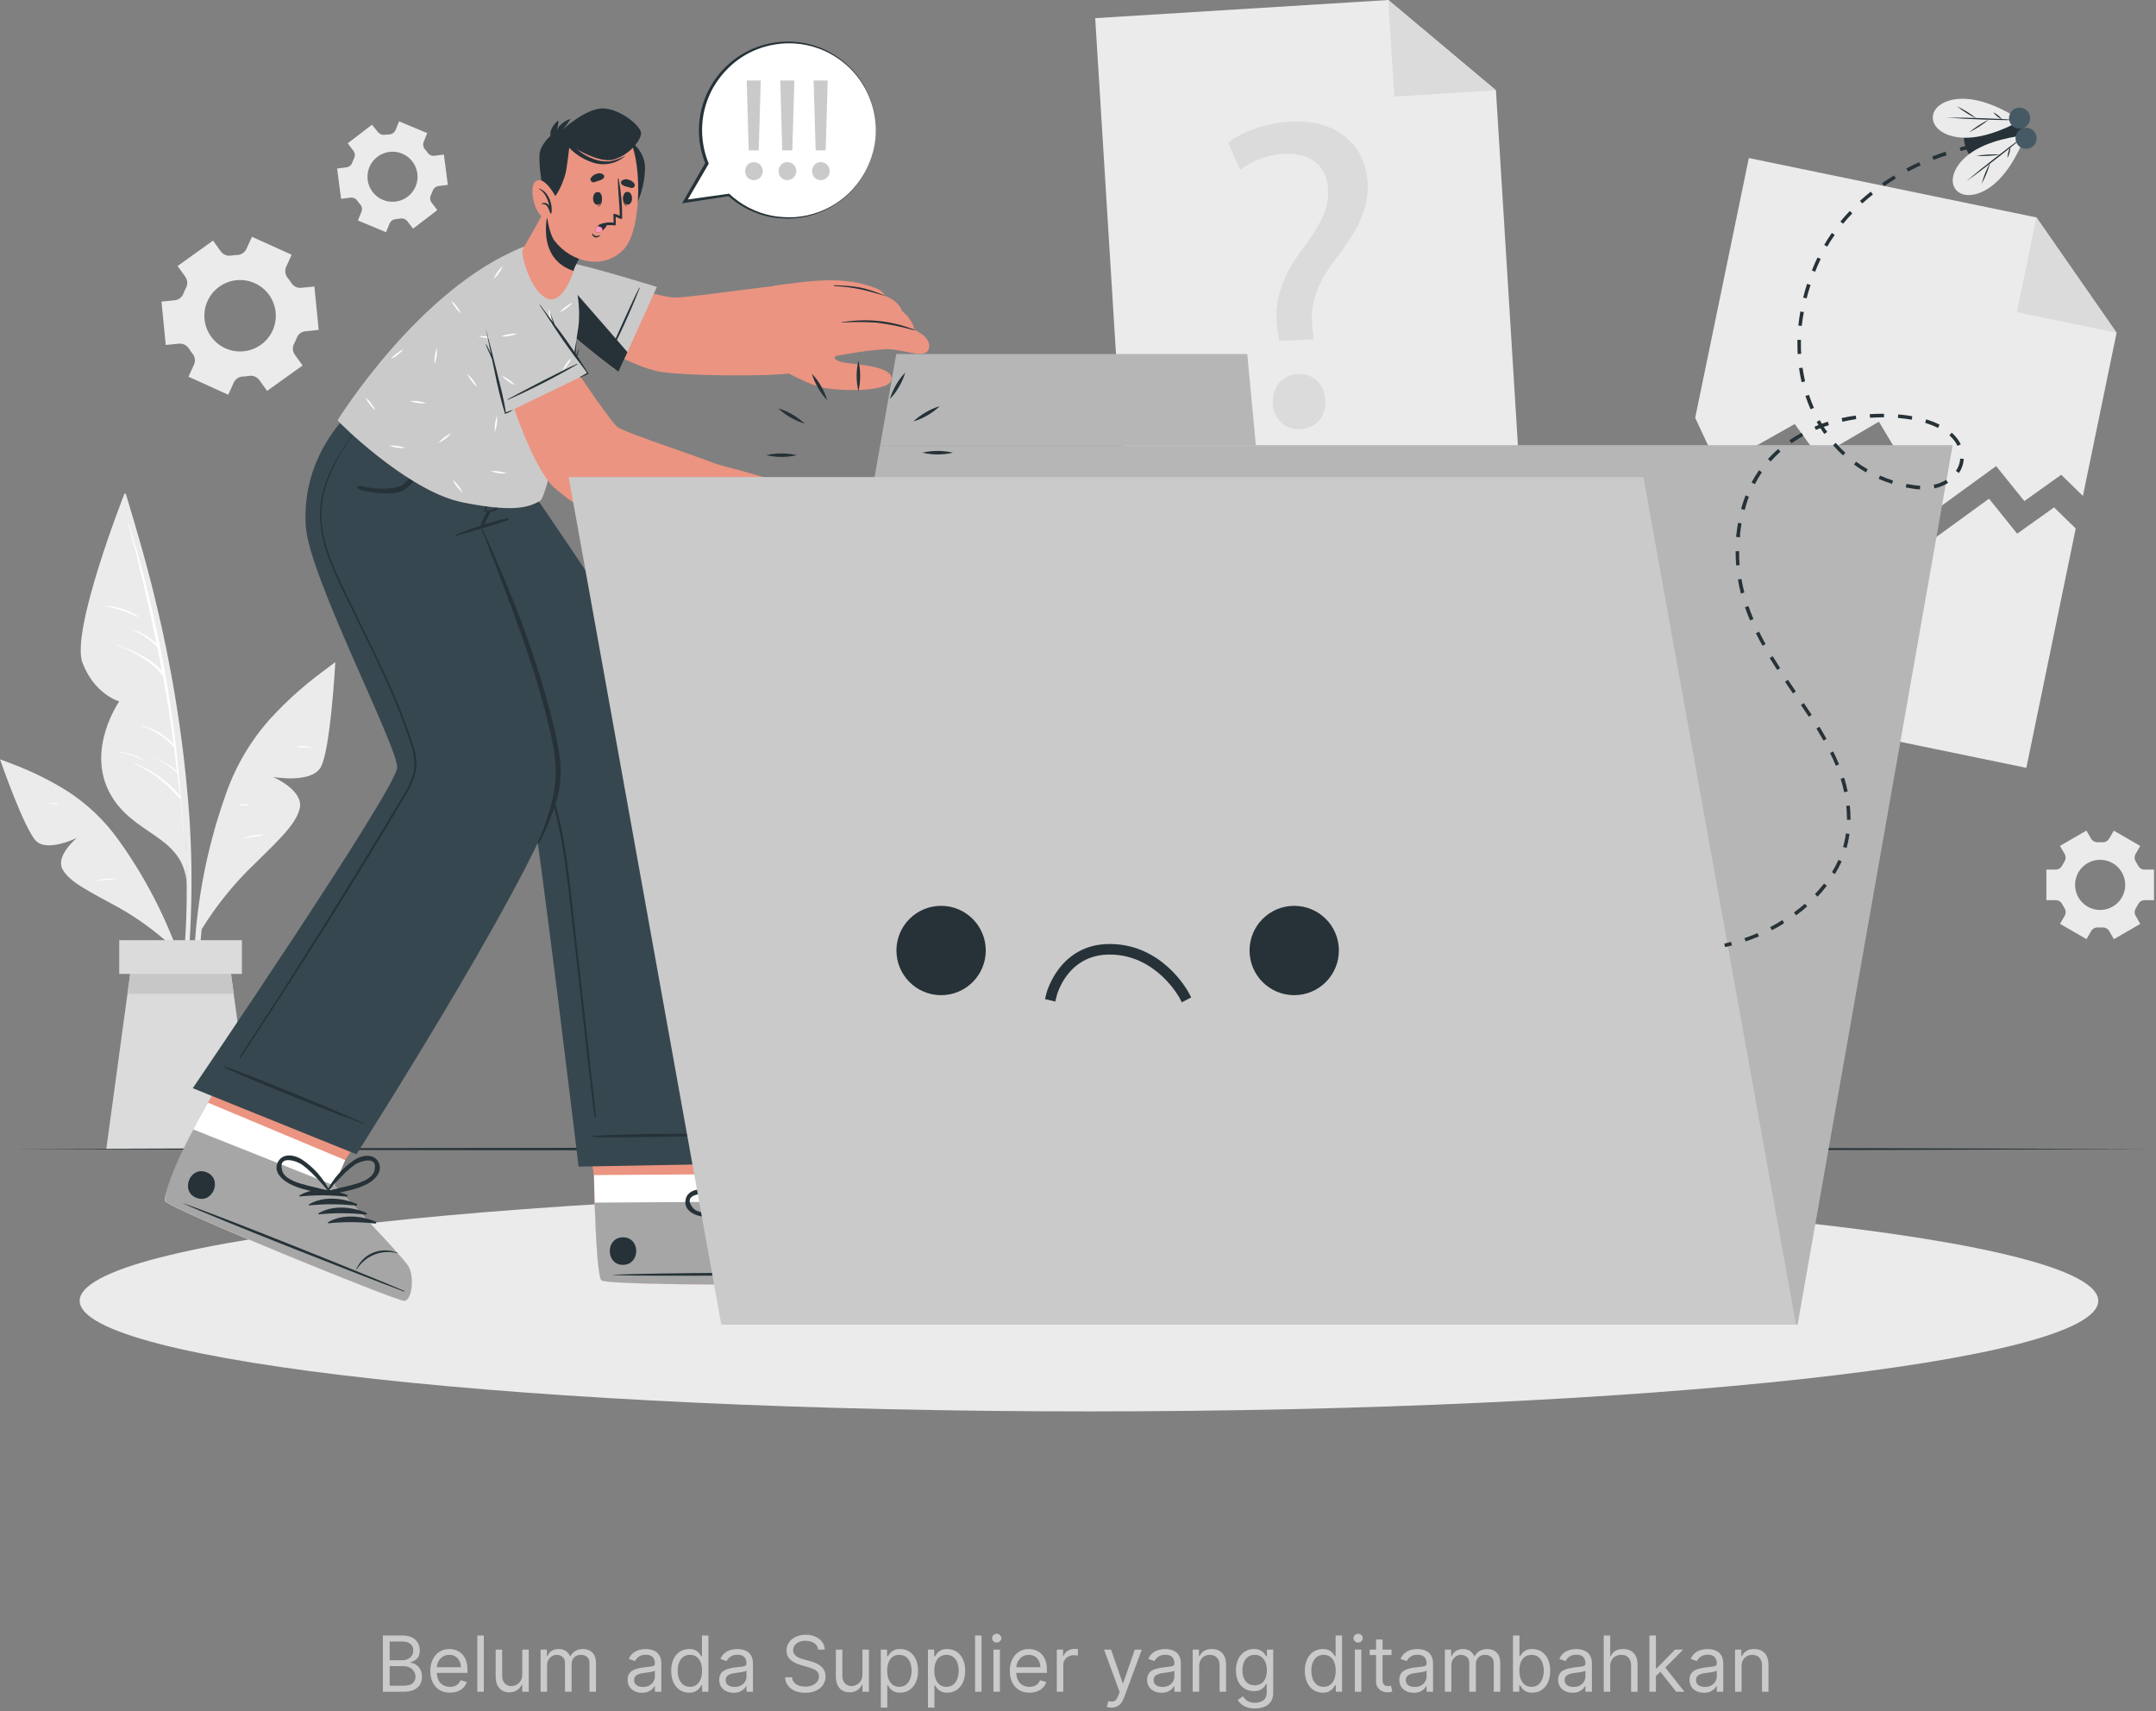 <svg width="446" height="354" viewBox="0 0 446 354" fill="none" xmlns="http://www.w3.org/2000/svg">
<rect x="0" y="0" width="446" height="354" fill="#808080" stroke="none"/>
<path d="M437.847 68.838L430.879 102.587L426.394 98.211L418.763 103.657L412.931 96.412L399.853 105.922L388.676 87.23L376.211 94.534L371.267 87.718L355.437 96.638L350.675 86.437L361.772 32.693L421.26 44.977L437.847 68.838Z" fill="#EBEBEB"/>
<path d="M421.261 44.977L437.848 68.837L417.212 64.578L421.261 44.977Z" fill="#DBDBDB"/>
<path d="M429.394 109.329L419.178 158.842L339.047 142.299L349.19 93.186L353.952 103.38L369.789 94.461L374.726 101.276L387.199 93.98L398.368 112.671L411.453 103.162L417.278 110.4L424.916 104.96L429.394 109.329Z" fill="#EBEBEB"/>
<path d="M314.706 103.526L233.046 108.579L226.558 3.757L287.197 0L309.456 18.677L314.706 103.526Z" fill="#EBEBEB"/>
<path d="M287.197 0L309.456 18.677L288.428 19.98L287.197 0Z" fill="#DBDBDB"/>
<path d="M264.588 70.534L264.268 68.167C263.445 63.267 264.785 57.784 269.044 52.054C272.889 46.957 274.971 43.316 274.738 39.18C274.476 34.52 271.382 31.579 265.622 31.812C262.331 31.983 259.169 33.151 256.557 35.161L254.045 29.533C256.957 27.166 262.054 25.419 266.896 25.164C277.403 24.581 282.515 30.8 282.915 37.739C283.265 43.95 280.047 48.617 275.954 54.071C272.197 59.044 270.967 63.143 271.498 67.781L271.724 70.155L264.588 70.534ZM263.292 83.429C263.103 80.05 265.251 77.546 268.447 77.371C271.644 77.196 273.974 79.439 274.163 82.825C274.338 86.021 272.379 88.599 269.001 88.788C265.775 88.97 263.445 86.626 263.263 83.429H263.292Z" fill="#DBDBDB"/>
<path d="M60.334 52.702L52.12 48.981L50.977 51.493C50.808 51.852 50.545 52.159 50.215 52.379C49.886 52.6 49.502 52.727 49.106 52.746C48.654 52.761 48.204 52.804 47.759 52.877C47.367 52.935 46.968 52.886 46.602 52.734C46.237 52.583 45.919 52.335 45.684 52.018L44.074 49.768L36.742 55.025L38.351 57.275C38.575 57.6 38.707 57.979 38.732 58.373C38.758 58.766 38.677 59.159 38.497 59.51C38.289 59.911 38.102 60.321 37.936 60.741C37.792 61.111 37.55 61.434 37.235 61.677C36.921 61.919 36.547 62.071 36.152 62.117L33.407 62.386L34.288 71.364L37.048 71.088C37.444 71.056 37.84 71.133 38.196 71.31C38.551 71.487 38.852 71.757 39.065 72.092C39.181 72.282 39.305 72.464 39.436 72.646C39.567 72.828 39.698 73.002 39.837 73.177C40.088 73.483 40.249 73.852 40.303 74.244C40.358 74.636 40.302 75.036 40.142 75.398L38.992 77.932L47.213 81.66L48.356 79.133C48.526 78.775 48.791 78.469 49.122 78.25C49.453 78.031 49.838 77.905 50.234 77.888C50.681 77.87 51.126 77.826 51.567 77.757C51.958 77.699 52.358 77.748 52.723 77.9C53.089 78.051 53.406 78.299 53.642 78.616L55.251 80.866L62.591 75.609L60.982 73.359C60.751 73.037 60.615 72.657 60.589 72.262C60.563 71.867 60.649 71.473 60.836 71.124C61.039 70.726 61.221 70.317 61.382 69.901C61.522 69.528 61.763 69.202 62.078 68.959C62.393 68.716 62.77 68.565 63.166 68.525L65.926 68.248L65.037 59.27L62.278 59.539C61.884 59.574 61.489 59.499 61.136 59.323C60.782 59.147 60.485 58.877 60.275 58.542C60.151 58.352 60.028 58.17 59.897 57.988C59.766 57.806 59.635 57.624 59.496 57.457C59.247 57.147 59.086 56.776 59.032 56.382C58.978 55.988 59.033 55.587 59.19 55.221L60.334 52.702ZM55.673 61.01C56.525 62.198 57.005 63.612 57.053 65.073C57.1 66.534 56.714 67.977 55.942 69.218C55.17 70.46 54.047 71.444 52.715 72.047C51.384 72.65 49.903 72.845 48.461 72.607C47.019 72.368 45.68 71.708 44.613 70.708C43.546 69.709 42.8 68.415 42.468 66.992C42.137 65.568 42.235 64.078 42.75 62.71C43.265 61.342 44.175 60.157 45.363 59.306C46.956 58.165 48.938 57.704 50.871 58.023C52.805 58.343 54.532 59.417 55.673 61.01Z" fill="#EBEBEB"/>
<path d="M431.607 171.824L426.131 174.984L427.1 176.659C427.244 176.899 427.316 177.176 427.307 177.457C427.298 177.737 427.209 178.009 427.049 178.239C426.881 178.501 426.721 178.771 426.576 179.055C426.456 179.306 426.267 179.517 426.031 179.665C425.795 179.812 425.521 179.888 425.243 179.885H423.321V186.212H425.258C425.536 186.209 425.809 186.285 426.045 186.432C426.281 186.579 426.47 186.791 426.59 187.042C426.736 187.326 426.896 187.596 427.063 187.858C427.223 188.088 427.313 188.36 427.322 188.64C427.331 188.92 427.259 189.197 427.114 189.438L426.146 191.112L431.622 194.273L432.597 192.591C432.739 192.352 432.943 192.157 433.189 192.029C433.435 191.9 433.711 191.843 433.988 191.862H434.92C435.196 191.843 435.473 191.901 435.718 192.03C435.964 192.159 436.169 192.353 436.311 192.591L437.286 194.28L442.755 191.12L441.786 189.438C441.648 189.196 441.581 188.921 441.591 188.643C441.601 188.365 441.689 188.096 441.844 187.865C442.012 187.603 442.172 187.326 442.318 187.049C442.437 186.798 442.626 186.587 442.863 186.439C443.099 186.292 443.372 186.216 443.65 186.219H445.587V179.892H443.636C443.357 179.895 443.084 179.819 442.848 179.672C442.612 179.525 442.423 179.313 442.303 179.062C442.158 178.785 441.997 178.508 441.83 178.246C441.675 178.016 441.587 177.746 441.577 177.468C441.566 177.19 441.634 176.915 441.772 176.674L442.74 174.992L437.272 171.832L436.296 173.492C436.155 173.73 435.95 173.925 435.704 174.053C435.459 174.182 435.182 174.24 434.905 174.22H434.439H433.973C433.696 174.238 433.419 174.18 433.172 174.052C432.926 173.923 432.719 173.73 432.575 173.492L431.607 171.824ZM434.439 177.868C435.465 177.866 436.469 178.169 437.322 178.738C438.176 179.308 438.842 180.117 439.235 181.065C439.628 182.012 439.731 183.055 439.532 184.062C439.332 185.068 438.838 185.992 438.112 186.718C437.387 187.443 436.463 187.937 435.456 188.137C434.45 188.337 433.407 188.234 432.459 187.84C431.512 187.447 430.702 186.781 430.133 185.928C429.564 185.074 429.261 184.071 429.262 183.045C429.261 182.364 429.395 181.69 429.654 181.061C429.914 180.432 430.295 179.861 430.776 179.379C431.257 178.898 431.828 178.516 432.457 178.255C433.085 177.995 433.759 177.86 434.439 177.86V177.868Z" fill="#EBEBEB"/>
<path d="M76.949 25.798L71.932 29.643L73.09 31.179C73.262 31.398 73.368 31.662 73.396 31.939C73.423 32.217 73.37 32.496 73.243 32.745C73.103 33.028 72.982 33.32 72.879 33.618C72.789 33.881 72.627 34.114 72.412 34.29C72.198 34.467 71.938 34.579 71.662 34.616L69.74 34.863L70.556 41.133L72.478 40.885C72.758 40.846 73.043 40.887 73.301 41.003C73.558 41.119 73.778 41.305 73.934 41.54C74.11 41.794 74.299 42.037 74.502 42.269C74.69 42.475 74.814 42.731 74.861 43.005C74.907 43.281 74.874 43.563 74.764 43.819L74.036 45.611L79.861 48.035L80.589 46.244C80.698 45.987 80.876 45.766 81.104 45.605C81.332 45.444 81.6 45.35 81.878 45.334L82.344 45.283L82.803 45.21C83.072 45.159 83.351 45.183 83.607 45.28C83.864 45.376 84.09 45.541 84.259 45.756L85.446 47.307L90.463 43.463L89.291 41.926C89.121 41.704 89.017 41.44 88.99 41.162C88.963 40.884 89.014 40.604 89.138 40.353C89.276 40.072 89.397 39.783 89.502 39.487C89.591 39.224 89.753 38.991 89.968 38.815C90.183 38.639 90.442 38.526 90.718 38.489L92.64 38.242L91.825 31.973L89.902 32.22C89.623 32.26 89.338 32.22 89.081 32.106C88.823 31.991 88.603 31.806 88.446 31.572C88.264 31.31 88.075 31.063 87.871 30.844C87.701 30.633 87.591 30.381 87.553 30.113C87.514 29.845 87.549 29.572 87.652 29.322L88.38 27.531L82.555 25.106L81.827 26.898C81.718 27.154 81.539 27.374 81.311 27.535C81.084 27.695 80.816 27.79 80.538 27.808L80.072 27.852L79.643 27.866C79.373 27.917 79.095 27.893 78.838 27.797C78.582 27.7 78.356 27.535 78.187 27.32L76.949 25.798ZM80.538 31.427C81.553 31.296 82.583 31.469 83.499 31.924C84.415 32.378 85.176 33.094 85.686 33.98C86.196 34.866 86.432 35.884 86.364 36.904C86.296 37.925 85.928 38.902 85.305 39.713C84.683 40.525 83.834 41.133 82.866 41.463C81.897 41.792 80.853 41.827 79.865 41.564C78.877 41.3 77.989 40.75 77.313 39.983C76.638 39.216 76.204 38.265 76.068 37.252C75.977 36.575 76.02 35.888 76.196 35.228C76.372 34.569 76.676 33.951 77.092 33.409C77.507 32.868 78.025 32.414 78.617 32.074C79.209 31.734 79.862 31.514 80.538 31.427Z" fill="#EBEBEB"/>
<path d="M39.465 190.079C39.738 183.04 39.641 175.991 39.174 168.963C38.132 154.449 35.918 140.043 32.555 125.886C30.706 117.921 28.434 110.086 26.06 102.259C25.987 102.018 25.609 102.084 25.674 102.331C33.006 129.928 39.021 158.398 38.606 187.086C38.489 195.095 37.557 202.996 36.8 210.976C36.8 211.187 37.128 211.274 37.179 211.056C38.686 204.204 39.181 197.054 39.465 190.079Z" fill="#EBEBEB"/>
<path d="M25.674 102.31C25.674 102.31 14.577 130.488 17.06 137.085C19.543 143.682 24.669 145.095 24.669 145.095C24.669 145.095 17.875 154.793 22.623 163.888C27.37 172.982 37.914 172.552 38.642 182.863C38.62 182.914 39.202 139.801 25.674 102.31Z" fill="#EBEBEB"/>
<path d="M37.411 165.111C37.429 165.064 37.429 165.012 37.411 164.965C35.955 145.727 32.345 126.713 26.65 108.28C26.65 108.229 26.54 108.244 26.555 108.28C28.754 116.532 30.696 124.818 32.38 133.138C30.888 131.725 29.066 130.709 27.079 130.182C27.079 130.182 27.021 130.226 27.079 130.241C29.166 131.005 31.042 132.253 32.555 133.881C32.875 135.519 33.196 137.15 33.494 138.789C31.011 136.015 27.574 134.638 24.13 133.328C24.122 133.331 24.116 133.337 24.111 133.344C24.107 133.351 24.104 133.359 24.104 133.368C24.104 133.376 24.107 133.385 24.111 133.392C24.116 133.399 24.122 133.404 24.13 133.408C27.72 134.864 31.288 136.743 33.72 139.837C34.564 144.512 35.307 149.203 35.948 153.912C34.155 152.034 31.856 150.716 29.329 150.118C29.249 150.118 29.205 150.213 29.285 150.235C31.881 150.999 34.198 152.502 35.955 154.56H35.999C36.217 156.211 36.426 157.868 36.625 159.533C35.238 158.36 33.672 157.416 31.987 156.737C31.943 156.737 31.914 156.788 31.987 156.803C33.707 157.548 35.282 158.59 36.639 159.883C36.639 159.883 36.676 159.883 36.698 159.883C36.88 161.463 37.062 163.043 37.222 164.623C34.722 161.6 31.477 159.281 27.807 157.895C27.792 157.895 27.777 157.901 27.766 157.912C27.755 157.923 27.749 157.938 27.749 157.953C27.749 157.969 27.755 157.983 27.766 157.994C27.777 158.005 27.792 158.011 27.807 158.011C31.431 159.609 34.614 162.059 37.084 165.154C37.111 165.188 37.148 165.213 37.189 165.226C37.231 165.239 37.275 165.24 37.317 165.227C37.557 167.652 37.775 170.077 37.95 172.509C37.95 172.545 38.008 172.545 38.008 172.509C37.819 170.067 37.62 167.601 37.411 165.111Z" fill="white"/>
<path d="M28.492 127.409C26.482 126.158 24.186 125.441 21.822 125.326C21.81 125.326 21.799 125.331 21.791 125.339C21.783 125.347 21.778 125.358 21.778 125.37C21.778 125.381 21.783 125.393 21.791 125.401C21.799 125.409 21.81 125.414 21.822 125.414C24.108 125.847 26.326 126.582 28.419 127.598C28.506 127.62 28.572 127.467 28.492 127.409Z" fill="white"/>
<path d="M29.839 157.24C28.294 156.354 26.593 155.773 24.829 155.529C24.771 155.529 24.764 155.609 24.829 155.624C26.552 155.969 28.218 156.553 29.78 157.357C29.846 157.393 29.904 157.277 29.839 157.24Z" fill="white"/>
<path d="M68.648 137.573C63.954 140.818 59.642 144.585 55.797 148.801C51.831 153.265 48.771 158.458 46.79 164.092C42.572 175.828 40.304 188.175 40.076 200.644C39.935 207.549 40.597 214.447 42.05 221.199C42.061 221.248 42.092 221.291 42.134 221.318C42.176 221.345 42.228 221.356 42.277 221.346C42.327 221.337 42.371 221.309 42.4 221.268C42.43 221.227 42.442 221.176 42.435 221.126C40.628 209.211 40.697 197.087 42.639 185.193C44.547 173.543 47.54 160.859 54.952 151.386C58.986 146.223 64.017 142.167 68.99 137.973C69.252 137.74 68.918 137.384 68.648 137.573Z" fill="#EBEBEB"/>
<path d="M41.707 192.241C44.379 187.919 47.519 183.905 51.071 180.271C56.626 174.715 61.301 170.769 62.029 167.099C62.757 163.429 56.466 160.72 56.466 160.72C56.466 160.72 64.148 162.104 66.252 158.878C68.357 155.653 69.369 136.969 69.369 136.969C69.369 136.969 55.389 146.951 48.872 160.946C42.355 174.941 41.707 192.241 41.707 192.241Z" fill="#EBEBEB"/>
<path d="M64.352 154.495C63.432 154.358 62.499 154.326 61.571 154.4C61.462 154.4 61.469 154.59 61.571 154.597C62.488 154.597 63.413 154.553 64.331 154.597C64.341 154.594 64.35 154.589 64.358 154.581C64.365 154.573 64.371 154.563 64.373 154.553C64.375 154.542 64.374 154.531 64.371 154.521C64.367 154.511 64.361 154.502 64.352 154.495Z" fill="white"/>
<path d="M54.312 172.618C52.835 172.648 51.376 172.939 50.001 173.477C50.001 173.477 50.001 173.55 50.001 173.543C51.457 173.201 52.862 173.062 54.304 172.815C54.323 172.807 54.339 172.793 54.351 172.776C54.362 172.759 54.369 172.739 54.37 172.719C54.37 172.698 54.365 172.678 54.355 172.66C54.345 172.642 54.33 172.628 54.312 172.618Z" fill="white"/>
<path d="M51.297 166.356C50.684 166.351 50.072 166.405 49.469 166.516C49.458 166.52 49.448 166.528 49.442 166.537C49.435 166.547 49.431 166.559 49.431 166.571C49.431 166.582 49.435 166.594 49.442 166.604C49.448 166.614 49.458 166.621 49.469 166.625C50.08 166.66 50.692 166.634 51.297 166.545C51.322 166.545 51.346 166.535 51.364 166.517C51.381 166.5 51.391 166.476 51.391 166.45C51.391 166.425 51.381 166.401 51.364 166.383C51.346 166.366 51.322 166.356 51.297 166.356Z" fill="white"/>
<path d="M0.721 157.393C5.271 158.936 9.631 160.99 13.718 163.517C17.958 166.211 21.635 169.703 24.545 173.798C30.668 182.321 35.356 191.788 38.423 201.824C40.134 207.381 41.19 213.118 41.569 218.92C41.561 218.958 41.54 218.991 41.511 219.016C41.481 219.04 41.444 219.053 41.405 219.053C41.367 219.053 41.33 219.04 41.3 219.016C41.27 218.991 41.249 218.958 41.241 218.92C39.956 208.861 37.101 199.065 32.781 189.89C28.535 180.897 23.184 171.33 14.999 165.373C10.543 162.133 5.534 160.007 0.539 157.764C0.277 157.677 0.459 157.306 0.721 157.393Z" fill="#EBEBEB"/>
<path d="M35.161 195.409C31.998 192.531 28.528 190.008 24.815 187.887C19.033 184.676 14.337 182.565 12.902 179.761C11.468 176.958 15.931 173.317 15.931 173.317C15.931 173.317 10.034 176.23 7.587 174.082C5.141 171.934 0 157.08 0 157.08C0 157.08 13.623 161.922 22.121 171.745C30.618 181.567 35.161 195.409 35.161 195.409Z" fill="#EBEBEB"/>
<path d="M23.854 181.734C22.514 181.641 21.169 181.807 19.893 182.222C19.893 182.222 19.893 182.288 19.893 182.28C21.195 182.057 22.511 181.921 23.832 181.873C23.926 181.873 23.948 181.742 23.854 181.734Z" fill="white"/>
<path d="M11.97 166.152C11.36 166.102 10.745 166.136 10.143 166.254C10.077 166.254 10.099 166.371 10.143 166.363C10.747 166.298 11.337 166.32 11.934 166.305C11.953 166.306 11.971 166.3 11.986 166.289C12.001 166.278 12.011 166.262 12.015 166.244C12.02 166.225 12.017 166.206 12.009 166.19C12.001 166.173 11.987 166.16 11.97 166.152Z" fill="white"/>
<path d="M52.731 237.698H21.982L26.366 205.58L27.487 197.345H47.227L48.348 205.58L52.731 237.698Z" fill="#DBDBDB"/>
<path d="M48.348 205.58H26.366L27.487 197.345H47.227L48.348 205.58Z" fill="#C7C7C7"/>
<path d="M50.044 194.491H24.662V201.467H50.044V194.491Z" fill="#DBDBDB"/>
<path d="M2.432 237.699L57.777 237.524L113.122 237.459L223.813 237.335L334.503 237.459L389.849 237.524L445.194 237.699L389.849 237.881L334.503 237.939L223.813 238.063L113.122 237.939L57.777 237.874L2.432 237.699Z" fill="#263238"/>
<path d="M225.269 291.967C340.578 291.967 434.054 281.724 434.054 269.089C434.054 256.454 340.578 246.211 225.269 246.211C109.961 246.211 16.485 256.454 16.485 269.089C16.485 281.724 109.961 291.967 225.269 291.967Z" fill="#EBEBEB"/>
<path d="M176.667 265.302C174.97 265.878 126.324 266.03 124.46 264.88C123.732 264.443 123.317 257.358 123.004 248.781C122.938 246.932 122.887 245.017 122.843 243.08L118.962 217.129L151.488 216.918L154.553 242.876L154.43 248.584C154.43 248.584 173.084 256.849 174.992 258.349C176.9 259.849 178.363 264.727 176.667 265.302Z" fill="#EB9481"/>
<path d="M176.667 265.301C174.97 265.877 126.324 266.03 124.46 264.879C123.601 264.34 123.135 253.994 122.873 243.079L154.517 242.875L154.393 248.584C154.393 248.584 173.048 256.848 174.956 258.348C176.864 259.848 178.363 264.726 176.667 265.301Z" fill="white"/>
<path d="M176.667 265.302C174.97 265.877 126.324 266.03 124.46 264.88C123.732 264.443 123.317 257.358 123.003 248.781L154.364 248.584C154.364 248.584 173.019 256.848 174.926 258.348C176.834 259.848 178.363 264.727 176.667 265.302Z" fill="#A6A6A6"/>
<path d="M175.961 263.358C167.806 263.183 134.894 263.263 126.819 263.715C126.754 263.715 126.754 263.759 126.819 263.766C134.901 264.108 167.813 263.766 175.961 263.489C176.136 263.482 176.136 263.358 175.961 263.358Z" fill="#263238"/>
<path d="M171.817 256.608C170.91 256.588 170.009 256.756 169.171 257.102C168.332 257.448 167.575 257.964 166.946 258.618C165.8 259.785 165.153 261.351 165.14 262.987C165.14 263.038 165.227 263.038 165.235 262.987C165.506 261.376 166.29 259.895 167.471 258.767C168.652 257.638 170.166 256.922 171.788 256.725C171.803 256.728 171.82 256.726 171.833 256.718C171.847 256.71 171.857 256.696 171.861 256.681C171.865 256.665 171.862 256.649 171.854 256.635C171.846 256.622 171.833 256.612 171.817 256.608Z" fill="#263238"/>
<path d="M157.553 249.385C154.291 249.348 150.512 250.513 148.488 253.193C148.415 253.295 148.561 253.404 148.655 253.353C151.505 251.849 154.508 250.653 157.611 249.785C157.659 249.772 157.701 249.742 157.728 249.7C157.755 249.658 157.767 249.608 157.759 249.559C157.752 249.51 157.727 249.465 157.689 249.433C157.651 249.401 157.603 249.384 157.553 249.385Z" fill="#263238"/>
<path d="M160.087 250.354C156.818 250.354 153.039 251.489 151.022 254.162C150.942 254.271 151.088 254.38 151.19 254.329C154.035 252.819 157.036 251.621 160.138 250.754C160.186 250.741 160.227 250.711 160.254 250.671C160.281 250.63 160.293 250.58 160.287 250.532C160.28 250.483 160.257 250.438 160.22 250.405C160.184 250.373 160.136 250.354 160.087 250.354Z" fill="#263238"/>
<path d="M162.606 251.329C159.344 251.329 155.565 252.458 153.541 255.137C153.468 255.239 153.614 255.348 153.709 255.297C156.559 253.793 159.561 252.597 162.665 251.73C162.713 251.717 162.754 251.686 162.781 251.645C162.809 251.603 162.82 251.553 162.813 251.504C162.805 251.454 162.781 251.409 162.743 251.377C162.705 251.345 162.656 251.328 162.606 251.329Z" fill="#263238"/>
<path d="M165.133 252.305C161.864 252.268 158.085 253.433 156.068 256.113C155.988 256.215 156.141 256.324 156.235 256.273C159.085 254.767 162.087 253.571 165.191 252.705C165.239 252.692 165.281 252.662 165.308 252.62C165.335 252.578 165.346 252.528 165.339 252.479C165.332 252.43 165.307 252.385 165.269 252.353C165.231 252.321 165.183 252.303 165.133 252.305Z" fill="#263238"/>
<path d="M128.872 255.961C125.231 255.961 125.231 261.677 128.872 261.655C132.513 261.633 132.542 255.939 128.872 255.961Z" fill="#263238"/>
<path d="M161.055 240.662C159.403 239.293 157.32 240.662 156.308 242.067C154.623 244.551 153.619 247.433 153.396 250.426C153.396 250.492 153.446 250.521 153.497 250.521C153.51 250.582 153.538 250.64 153.578 250.689C153.618 250.737 153.669 250.776 153.726 250.801C153.784 250.826 153.847 250.837 153.91 250.832C153.973 250.828 154.033 250.808 154.087 250.776C156.403 249.166 159.082 247.725 160.837 245.446C161.835 244.12 162.65 241.936 161.055 240.662ZM157.08 247.608C155.959 248.431 154.801 249.196 153.709 250.062C154.291 248.431 154.794 246.785 155.536 245.213C155.879 244.459 156.273 243.729 156.716 243.028C157.444 241.943 160.619 239.206 160.954 242.752C161.143 244.696 158.412 246.632 157.08 247.608Z" fill="#263238"/>
<path d="M145.27 251.664C148.109 252.087 151.044 251.271 153.833 250.827C153.893 250.811 153.949 250.782 153.996 250.74C154.043 250.699 154.08 250.647 154.103 250.589C154.126 250.531 154.136 250.468 154.131 250.406C154.125 250.344 154.106 250.283 154.073 250.23C154.083 250.222 154.092 250.211 154.098 250.199C154.104 250.187 154.107 250.174 154.107 250.161C154.107 250.148 154.104 250.134 154.098 250.122C154.092 250.11 154.083 250.1 154.073 250.092C151.832 248.093 149.105 246.72 146.165 246.109C144.447 245.781 142.015 246.254 141.796 248.388C141.534 250.398 143.61 251.402 145.27 251.664ZM143.289 249.815C141.105 247.019 145.277 246.779 146.529 247.07C147.342 247.273 148.14 247.531 148.918 247.842C150.51 248.502 152.068 249.243 153.585 250.063C152.201 250.201 150.84 250.448 149.464 250.638C147.818 250.856 144.512 251.351 143.289 249.815Z" fill="#263238"/>
<path d="M71.139 97.184C71.139 97.184 108.907 161.434 109.919 165.948C111.47 172.88 119.69 241.332 119.69 241.332L159.01 240.604C159.01 240.604 152.238 180.249 145.823 160.364C141.207 146.041 107.873 98.538 107.873 98.538L71.139 97.184Z" fill="#37474F"/>
<path d="M155.434 234.605C149.791 234.561 129.79 234.335 122.275 235.034C122.217 235.034 122.224 235.136 122.275 235.143C124.86 235.515 149.784 234.939 155.427 234.757C155.439 234.762 155.452 234.763 155.464 234.762C155.477 234.76 155.488 234.756 155.499 234.749C155.509 234.742 155.518 234.732 155.524 234.722C155.53 234.711 155.534 234.698 155.534 234.686C155.535 234.673 155.533 234.661 155.528 234.649C155.522 234.638 155.515 234.628 155.505 234.62C155.495 234.612 155.484 234.607 155.472 234.604C155.459 234.601 155.447 234.601 155.434 234.605Z" fill="#263238"/>
<path d="M77.583 103.081C80.058 106.962 82.68 110.763 85.199 114.615C87.718 118.467 90.252 122.318 92.75 126.163C97.73 133.93 102.584 141.747 107.312 149.616C109.62 153.264 111.594 157.111 113.21 161.113C114.686 165.116 115.795 169.245 116.523 173.448C117.295 177.664 117.805 181.923 118.278 186.183C118.763 190.712 119.271 195.243 119.8 199.777C120.834 209.053 121.87 218.33 122.909 227.606C123.033 228.742 123.156 229.878 123.273 231.021C123.273 231.189 122.989 231.218 122.967 231.021C121.809 221.81 120.848 212.563 119.8 203.352C119.275 198.755 118.754 194.161 118.234 189.569C117.746 185.295 117.28 181.013 116.618 176.768C116.01 172.578 115.085 168.44 113.851 164.39C112.491 160.196 110.669 156.167 108.419 152.376C103.868 144.519 99.048 136.801 94.228 129.076C89.407 121.35 84.456 113.559 79.374 105.928C78.748 104.989 78.114 104.05 77.459 103.125C77.408 103.074 77.539 103.008 77.583 103.081Z" fill="#263238"/>
<path d="M83.517 269.088C81.726 268.979 35.46 250.237 34.179 248.46C34.122 248.356 34.096 248.237 34.106 248.118C34.106 246.523 37.317 240.96 39.997 233.65C40.164 233.184 41.358 231.014 43.011 228.094C47.605 220.092 55.615 206.309 55.615 206.309L85.854 218.323L71.379 239.985L69.129 245.227C69.129 245.227 83.32 259.899 84.514 261.974C85.709 264.049 85.301 269.19 83.517 269.088Z" fill="#EB9481"/>
<path d="M83.517 269.089C81.726 268.979 35.46 250.237 34.179 248.461C34.122 248.356 34.096 248.237 34.106 248.118C34.106 246.524 37.317 240.961 39.997 233.65C40.164 233.184 41.358 231.015 43.011 228.095L71.408 239.985L69.158 245.228C69.158 245.228 83.35 259.9 84.544 261.975C85.738 264.05 85.301 269.19 83.517 269.089Z" fill="white"/>
<path d="M83.517 269.089C81.725 268.979 35.46 250.237 34.178 248.461C33.683 247.783 35.751 241.471 40.004 233.65L69.129 245.235C69.129 245.235 83.32 259.892 84.522 261.982C85.723 264.072 85.301 269.19 83.517 269.089Z" fill="#A6A6A6"/>
<path d="M83.59 267.02C76.097 263.802 45.559 251.526 37.907 248.919C37.841 248.919 37.827 248.919 37.907 248.963C45.268 252.312 75.901 264.341 83.561 267.166C83.706 267.202 83.75 267.086 83.59 267.02Z" fill="#263238"/>
<path d="M82.279 259.208C81.448 258.843 80.551 258.654 79.643 258.654C78.736 258.654 77.838 258.843 77.007 259.208C75.514 259.862 74.329 261.067 73.702 262.572C73.702 262.615 73.767 262.652 73.789 262.608C74.647 261.212 75.935 260.132 77.459 259.529C78.983 258.927 80.662 258.834 82.243 259.266C82.255 259.263 82.265 259.255 82.272 259.244C82.279 259.233 82.281 259.22 82.279 259.208Z" fill="#263238"/>
<path d="M71.772 247.164C68.765 245.904 64.819 245.569 61.943 247.295C61.833 247.36 61.943 247.513 62.037 247.506C65.243 247.181 68.475 247.198 71.678 247.557C71.727 247.562 71.776 247.549 71.817 247.521C71.858 247.492 71.886 247.45 71.898 247.402C71.91 247.354 71.903 247.303 71.88 247.259C71.857 247.215 71.819 247.181 71.772 247.164Z" fill="#263238"/>
<path d="M73.746 249.014C70.738 247.755 66.792 247.42 63.916 249.145C63.806 249.211 63.916 249.364 64.01 249.356C67.216 249.028 70.448 249.045 73.651 249.407C73.7 249.413 73.75 249.4 73.79 249.372C73.831 249.343 73.859 249.301 73.871 249.252C73.883 249.204 73.876 249.154 73.853 249.11C73.83 249.066 73.792 249.032 73.746 249.014Z" fill="#263238"/>
<path d="M75.725 250.864C72.711 249.604 68.764 249.269 65.896 250.995C65.779 251.06 65.896 251.213 65.983 251.206C69.189 250.877 72.421 250.894 75.624 251.257C75.674 251.265 75.725 251.255 75.768 251.227C75.811 251.199 75.842 251.156 75.855 251.107C75.867 251.058 75.861 251.005 75.837 250.96C75.813 250.915 75.773 250.881 75.725 250.864Z" fill="#263238"/>
<path d="M77.699 252.713C74.685 251.453 70.746 251.118 67.869 252.836C67.753 252.909 67.869 253.062 67.957 253.055C71.163 252.726 74.395 252.743 77.597 253.106C77.647 253.114 77.699 253.103 77.742 253.076C77.785 253.048 77.815 253.005 77.828 252.956C77.841 252.906 77.835 252.854 77.811 252.809C77.787 252.764 77.747 252.73 77.699 252.713Z" fill="#263238"/>
<path d="M42.713 242.497C39.312 241.143 37.201 246.436 40.616 247.791C44.031 249.145 46.149 243.851 42.713 242.497Z" fill="#263238"/>
<path d="M78.289 240.392C77.262 238.507 74.838 238.973 73.359 239.912C70.87 241.58 68.861 243.872 67.534 246.56C67.529 246.572 67.525 246.585 67.525 246.598C67.525 246.611 67.528 246.624 67.534 246.636C67.539 246.648 67.547 246.658 67.558 246.666C67.568 246.675 67.58 246.681 67.593 246.684C67.593 246.924 67.753 247.208 68.037 247.15C70.796 246.516 73.818 246.188 76.294 244.732C77.714 243.888 79.257 242.176 78.289 240.392ZM71.991 245.337C70.644 245.679 69.289 245.955 67.957 246.349C69.059 245.021 70.228 243.75 71.459 242.54C72.065 241.963 72.71 241.428 73.389 240.939C74.444 240.21 78.435 238.863 77.415 242.278C76.855 244.164 73.6 244.929 71.991 245.337Z" fill="#263238"/>
<path d="M59.525 244.667C62.001 246.124 65.022 246.466 67.775 247.107C68.059 247.172 68.248 246.888 68.226 246.641C68.24 246.639 68.253 246.634 68.264 246.626C68.275 246.618 68.284 246.608 68.29 246.595C68.296 246.583 68.299 246.569 68.297 246.555C68.296 246.542 68.292 246.528 68.284 246.517C66.96 243.824 64.951 241.527 62.459 239.855C61.003 238.908 58.564 238.435 57.53 240.313C56.496 242.192 58.076 243.816 59.525 244.667ZM58.389 242.206C57.377 238.791 61.36 240.146 62.416 240.881C63.094 241.371 63.736 241.909 64.338 242.49C65.567 243.702 66.733 244.976 67.833 246.306C66.501 245.913 65.146 245.629 63.799 245.286C62.168 244.849 58.943 244.121 58.389 242.206Z" fill="#263238"/>
<path d="M73.731 238.777L39.88 225.11C39.88 225.11 81.849 163.401 82.155 158.806C82.432 154.743 63.996 119.342 63.275 109.024C62.488 97.883 67.847 89.27 73.745 83.918L108.659 98.765C108.659 98.765 104.975 104.655 99.194 107.939C99.194 107.939 117.098 148.86 116.079 161.442C115.059 174.024 73.731 238.777 73.731 238.777Z" fill="#37474F"/>
<path d="M75.231 232.34C70.338 230.236 71.772 230.767 66.85 228.699C64.447 227.694 48.647 221.119 46.215 220.573C46.164 220.573 46.127 220.646 46.178 220.675C48.283 221.964 64.214 228.262 66.639 229.223C71.597 231.175 70.192 230.563 75.173 232.456C75.18 232.466 75.19 232.474 75.201 232.479C75.213 232.484 75.225 232.486 75.237 232.485C75.25 232.484 75.262 232.48 75.272 232.473C75.282 232.466 75.29 232.456 75.296 232.445C75.302 232.434 75.304 232.422 75.304 232.409C75.303 232.397 75.299 232.385 75.293 232.374C75.286 232.364 75.277 232.355 75.266 232.349C75.255 232.343 75.243 232.34 75.231 232.34Z" fill="#263238"/>
<path d="M104.917 107.189C101.282 108.036 97.726 109.191 94.286 110.64C94.272 110.645 94.26 110.652 94.249 110.662C94.238 110.672 94.229 110.684 94.222 110.697C94.216 110.71 94.212 110.724 94.211 110.739C94.21 110.753 94.212 110.768 94.217 110.782C94.222 110.796 94.229 110.809 94.239 110.82C94.249 110.831 94.26 110.84 94.274 110.846C94.287 110.852 94.301 110.856 94.316 110.857C94.331 110.858 94.345 110.856 94.359 110.851C97.927 109.81 101.553 108.834 105.063 107.604C105.332 107.509 105.194 107.13 104.917 107.189Z" fill="#263238"/>
<path d="M100.759 105.776C100.42 106.379 100.121 107.005 99.864 107.647C99.612 108.135 99.457 108.666 99.405 109.213C99.405 109.322 99.55 109.344 99.616 109.278C99.981 108.841 100.276 108.35 100.49 107.822C100.788 107.247 101.094 106.679 101.378 106.089C101.575 105.659 100.985 105.383 100.759 105.776Z" fill="#263238"/>
<path d="M101.196 102.47C101.414 101.931 101.625 101.4 101.851 100.861C102.077 100.322 102.361 99.769 102.579 99.201C102.579 99.114 102.754 99.201 102.717 99.266C102.499 99.805 102.361 100.373 102.193 100.926C102.026 101.48 101.836 102.033 101.654 102.587C101.312 103.613 100.926 104.633 100.453 105.63C101.026 105.659 101.598 105.559 102.128 105.339C102.669 104.993 103.085 104.482 103.314 103.883C103.62 103.286 103.904 102.674 104.217 102.077C104.603 101.431 104.927 100.751 105.186 100.045C105.186 99.958 105.361 100.045 105.324 100.111C104.849 101.603 104.227 103.045 103.467 104.414C103.14 104.946 102.885 105.506 102.288 105.71C101.642 105.891 100.965 105.938 100.3 105.849C100.213 105.849 100.111 105.849 100.14 105.718C100.438 104.618 100.79 103.535 101.196 102.47Z" fill="#263238"/>
<path d="M99.71 109.271C100.956 111.899 102.048 114.521 103.206 117.142C104.363 119.763 105.39 122.297 106.431 124.904C108.514 130.161 110.378 135.52 112.016 140.923C112.824 143.602 113.574 146.303 114.244 149.027C114.982 151.741 115.522 154.506 115.86 157.298C116.153 160.086 115.905 162.904 115.132 165.599C114.329 168.262 113.299 170.852 112.052 173.339C111.288 174.912 111.033 174.701 111.397 173.907C112.438 171.65 115.169 164.813 114.972 159.068C114.813 156.317 114.389 153.589 113.705 150.92C113.069 148.168 112.353 145.437 111.557 142.728C110.006 137.384 108.164 132.149 106.271 126.921C105.208 124.008 104.087 121.096 102.994 118.183C101.902 115.271 100.81 112.591 99.587 109.373C99.55 109.242 99.674 109.191 99.71 109.271Z" fill="#263238"/>
<path d="M74.015 100.584C74.619 100.358 75.471 100.73 76.082 100.832C76.875 100.966 77.675 101.046 78.478 101.072C79.273 101.1 80.068 101.073 80.859 100.992C81.656 100.971 82.436 100.764 83.138 100.387C84.29 99.548 85.277 98.504 86.051 97.308C86.972 96.085 87.733 94.748 88.315 93.332C88.315 93.245 88.468 93.332 88.439 93.39C88.184 94.198 87.995 95.014 87.711 95.808C87.397 96.553 87.022 97.272 86.589 97.956C85.888 99.332 84.852 100.509 83.575 101.378C82.17 102.179 80.364 102.106 78.798 102.04C77.891 101.987 76.988 101.868 76.097 101.684C75.456 101.545 74.379 101.443 73.971 100.883C73.952 100.861 73.938 100.836 73.929 100.808C73.921 100.781 73.919 100.752 73.923 100.723C73.927 100.695 73.938 100.667 73.953 100.643C73.969 100.619 73.99 100.599 74.015 100.584Z" fill="#263238"/>
<path d="M49.542 218.636C55.105 210.209 60.566 201.715 65.925 193.152C71.284 184.589 76.57 175.961 81.784 167.267C83.029 165.191 84.463 163.124 85.264 160.823C86.138 158.325 85.643 155.901 84.856 153.454C83.371 148.991 81.636 144.615 79.657 140.348C77.706 136.044 75.602 131.814 73.534 127.569C71.466 123.324 69.303 119.13 67.709 114.703C66.252 110.472 65.663 106.089 66.799 101.706C67.934 97.322 70.381 93.449 72.937 89.801C73.607 88.84 74.298 87.886 74.975 86.888C75.026 86.815 75.136 86.888 75.085 86.976C72.267 90.776 69.522 94.803 67.869 99.266C67.024 101.467 66.552 103.792 66.471 106.147C66.457 108.538 66.828 110.916 67.57 113.188C68.939 117.615 71.102 121.802 73.119 125.967C75.136 130.132 77.291 134.442 79.279 138.731C81.329 143.048 83.152 147.469 84.74 151.976C85.417 153.978 86.196 156.075 86.138 158.223C86.087 160.575 84.966 162.694 83.8 164.674C78.704 173.303 73.483 181.829 68.168 190.305C62.852 198.78 57.384 207.256 51.85 215.644L49.753 218.811C49.644 218.942 49.455 218.789 49.542 218.636Z" fill="#263238"/>
<path d="M110.596 59.518C113.749 66.435 129.674 75.966 137.13 76.993C142.489 77.721 158.784 77.983 164.369 77.131C170.922 76.126 165.913 58.469 162.046 58.928C151.416 60.166 142.387 61.549 139.547 61.549C136.081 61.549 117.332 55.535 115.074 54.683C109.541 52.622 108.813 55.593 110.596 59.518Z" fill="#EB9481"/>
<path d="M110.698 61.359C114.688 67.265 127.947 76.92 127.947 76.92L129.79 72.842L135.884 59.357C135.884 59.357 123.702 55.534 115.686 53.787C114.742 53.572 113.783 53.436 112.817 53.379C107.698 53.102 107.254 56.263 110.698 61.359Z" fill="#CACACA"/>
<path d="M110.698 61.359C114.688 67.264 127.947 76.919 127.947 76.919L129.79 72.842C124.846 67.097 117.208 58.396 112.817 53.394C107.698 53.102 107.254 56.262 110.698 61.359Z" fill="#263238"/>
<path d="M125.559 74.182C126.572 71.699 131.071 61.702 132.193 59.62C132.266 59.474 132.382 59.488 132.317 59.62C130.365 64.591 128.143 69.453 125.661 74.182C125.632 74.269 125.516 74.24 125.559 74.182Z" fill="#263238"/>
<path d="M160.095 59.109C166.561 58.265 174.563 56.816 181.342 59.692C182.103 59.99 182.742 60.537 183.155 61.243C186.213 62.481 186.548 64.294 186.548 64.294C189.045 66.318 189.133 68.226 189.133 68.226C189.133 68.226 192.715 69.682 192.169 72.026C191.572 74.619 186.664 72.026 183.096 72.238C174.905 72.747 163.437 75.754 161.07 76.133L160.095 59.109Z" fill="#EB9481"/>
<path d="M174.14 66.741C176.535 66.577 178.939 66.577 181.334 66.741C183.942 67.069 186.522 67.592 189.052 68.307C189.069 68.312 189.087 68.312 189.102 68.304C189.118 68.296 189.13 68.283 189.136 68.267C189.142 68.25 189.141 68.232 189.133 68.216C189.126 68.201 189.112 68.189 189.096 68.183C184.343 66.318 179.17 65.794 174.14 66.668C174.024 66.654 174.024 66.749 174.14 66.741Z" fill="#263238"/>
<path d="M172.618 59.176C176.616 59.38 179.113 60.02 183.133 61.229V61.185C178.706 59.336 176.893 59.161 172.597 59.001C172.458 59.059 172.466 59.176 172.618 59.176Z" fill="#263238"/>
<path d="M173.267 73.476C172.225 73.963 172.48 74.51 174.468 74.968C176.456 75.427 184.72 75.565 184.429 78.449C184.138 81.332 172.48 80.968 169.225 79.949C165.971 78.929 161.07 76.133 161.07 76.133C163.378 75.747 168.796 74.284 173.267 73.476Z" fill="#EB9481"/>
<path d="M119.253 70.542C119.203 71.787 119.086 73.054 118.911 74.314C118.911 74.263 118.911 74.219 118.962 74.175C119.203 73.52 119.443 72.85 119.734 72.217C119.734 72.217 119.807 72.217 119.8 72.217C119.66 72.911 119.45 73.589 119.173 74.241C119.042 74.554 118.919 74.86 118.78 75.166C118.693 75.726 118.591 76.28 118.482 76.833C118.263 77.874 117.28 82.301 117.025 83.051C116.982 83.204 116.792 83.168 116.807 82.993C116.858 82.177 117.681 77.568 117.848 76.52C118.173 74.495 118.609 72.49 119.152 70.513C119.188 70.476 119.261 70.505 119.253 70.542Z" fill="#263238"/>
<path d="M111.681 103.65C109.737 104.647 107.232 106.198 95.946 103.978C95.218 103.832 94.534 103.657 93.82 103.446C83.24 100.271 70.52 87.828 69.828 86.947C69.828 86.947 86.641 59.693 108.142 51.123C110.8 50.067 115.198 52.105 117.608 54.647C118.475 55.557 120.36 62.248 119.64 67.666C118.919 73.083 113.618 102.652 111.681 103.65Z" fill="#CACACA"/>
<path d="M110.166 67.418C110.248 68.57 110.086 69.725 109.693 70.811C109.601 69.659 109.762 68.501 110.166 67.418Z" fill="white"/>
<path d="M102.834 85.978C102.881 86.551 102.861 87.127 102.776 87.696C102.706 88.269 102.567 88.831 102.361 89.371C102.311 88.795 102.33 88.216 102.419 87.645C102.494 87.075 102.633 86.516 102.834 85.978Z" fill="white"/>
<path d="M90.376 71.947C90.458 73.101 90.297 74.26 89.903 75.348C89.811 74.193 89.973 73.033 90.376 71.947Z" fill="white"/>
<path d="M114.965 85.031C115.011 85.607 114.992 86.186 114.906 86.757C114.836 87.33 114.697 87.892 114.491 88.432C114.441 87.856 114.461 87.277 114.55 86.706C114.623 86.134 114.763 85.572 114.965 85.031Z" fill="white"/>
<path d="M98.968 69.544C99.541 69.495 100.117 69.512 100.686 69.595C101.259 69.667 101.822 69.809 102.361 70.017C101.209 70.1 100.053 69.938 98.968 69.544Z" fill="white"/>
<path d="M84.828 82.949C85.979 82.868 87.135 83.029 88.221 83.422C87.069 83.515 85.91 83.353 84.828 82.949Z" fill="white"/>
<path d="M101.487 97.46C102.639 97.378 103.795 97.539 104.88 97.934C103.728 98.025 102.57 97.863 101.487 97.46Z" fill="white"/>
<path d="M80.466 92.189C81.618 92.108 82.773 92.269 83.859 92.663C82.707 92.754 81.549 92.592 80.466 92.189Z" fill="white"/>
<path d="M110.057 54.369C111.209 54.288 112.365 54.449 113.45 54.842C112.299 54.924 111.143 54.762 110.057 54.369Z" fill="white"/>
<path d="M105.944 59.016C105.575 59.458 105.155 59.854 104.691 60.195C104.24 60.544 103.752 60.842 103.235 61.084C103.601 60.644 104.016 60.248 104.473 59.904C104.928 59.554 105.422 59.256 105.944 59.016Z" fill="white"/>
<path d="M83.525 72.216C83.152 72.654 82.729 73.048 82.265 73.388C81.818 73.744 81.329 74.042 80.809 74.276C81.183 73.84 81.606 73.446 82.068 73.104C82.516 72.75 83.005 72.452 83.525 72.216Z" fill="white"/>
<path d="M111.521 78.173C111.149 78.614 110.726 79.01 110.261 79.352C109.814 79.706 109.325 80.005 108.805 80.241C109.178 79.8 109.6 79.404 110.065 79.061C110.515 78.711 111.004 78.413 111.521 78.173Z" fill="white"/>
<path d="M93.39 89.59C93.018 90.031 92.595 90.427 92.131 90.769C91.682 91.122 91.193 91.421 90.674 91.658C91.047 91.217 91.47 90.821 91.934 90.478C92.384 90.128 92.873 89.83 93.39 89.59Z" fill="white"/>
<path d="M118.467 62.576C118.095 63.017 117.672 63.413 117.208 63.756C116.757 64.105 116.268 64.403 115.751 64.644C116.124 64.203 116.547 63.807 117.011 63.465C117.46 63.112 117.948 62.813 118.467 62.576Z" fill="white"/>
<path d="M118.089 75.806C117.648 75.433 117.252 75.01 116.909 74.546C116.555 74.099 116.257 73.61 116.021 73.09C116.464 73.458 116.86 73.879 117.201 74.342C117.548 74.797 117.846 75.287 118.089 75.806Z" fill="white"/>
<path d="M77.677 84.922C77.236 84.549 76.84 84.127 76.498 83.662C76.147 83.212 75.849 82.724 75.609 82.206C76.05 82.579 76.446 83.001 76.789 83.466C77.142 83.914 77.44 84.403 77.677 84.922Z" fill="white"/>
<path d="M113.174 95.763C112.731 95.395 112.335 94.975 111.994 94.511C111.645 94.06 111.347 93.571 111.106 93.055C111.547 93.427 111.943 93.85 112.286 94.314C112.637 94.761 112.935 95.248 113.174 95.763Z" fill="white"/>
<path d="M95.386 64.854C94.945 64.484 94.549 64.064 94.206 63.602C93.859 63.15 93.561 62.661 93.318 62.145C93.76 62.514 94.156 62.934 94.497 63.398C94.845 63.85 95.143 64.338 95.386 64.854Z" fill="white"/>
<path d="M95.698 101.939C95.257 101.566 94.861 101.143 94.519 100.679C94.169 100.228 93.871 99.74 93.63 99.223C94.073 99.591 94.469 100.011 94.81 100.475C95.16 100.928 95.458 101.419 95.698 101.939Z" fill="white"/>
<path d="M98.72 80.066C98.284 79.691 97.89 79.268 97.548 78.806C97.192 78.359 96.894 77.87 96.66 77.35C97.098 77.722 97.492 78.145 97.832 78.609C98.186 79.057 98.484 79.546 98.72 80.066Z" fill="white"/>
<path d="M113.669 61.906C110.924 61.396 108.346 55.724 108.019 51.909C108.019 51.647 109.3 49.571 110.764 46.972C111.652 45.392 112.591 43.608 113.341 41.919C113.494 41.577 114.39 42.734 114.39 42.734L116.341 44.191L122.785 49.135C121.251 50.976 119.947 52.998 118.904 55.156C118.801 55.39 118.723 55.634 118.671 55.884C118.668 55.925 118.668 55.967 118.671 56.008C118.271 57.45 116.312 62.394 113.669 61.906Z" fill="#EB9481"/>
<path d="M118.671 55.921C118.668 55.962 118.668 56.004 118.671 56.045C118.288 55.933 117.916 55.789 117.557 55.615C110.501 52.309 113.611 42.858 113.611 42.858L116.377 44.227L122.821 49.171C121.287 51.013 119.984 53.035 118.94 55.193C118.825 55.425 118.735 55.669 118.671 55.921Z" fill="#263238"/>
<path d="M130.19 29.016C130.19 29.016 133.416 31.062 133.43 34.702C133.445 38.343 131.974 41.904 131.668 42.035C131.362 42.166 130.19 29.016 130.19 29.016Z" fill="#263238"/>
<path d="M114.186 30.908C112.249 34.731 112.351 46.782 114.768 49.883C118.278 54.383 125.035 55.934 129.12 51.485C133.073 47.175 132.666 31.476 129.848 28.549C125.748 24.224 117.055 25.251 114.186 30.908Z" fill="#EB9481"/>
<path d="M124.467 40.557C124.467 40.557 124.402 40.6 124.409 40.63C124.453 41.452 124.365 42.399 123.63 42.69C123.63 42.69 123.63 42.741 123.63 42.734C124.54 42.588 124.642 41.328 124.467 40.557Z" fill="#263238"/>
<path d="M123.717 39.72C122.392 39.647 122.348 42.298 123.578 42.363C124.809 42.429 124.824 39.779 123.717 39.72Z" fill="#263238"/>
<path d="M128.96 40.528C128.96 40.528 129.026 40.528 129.026 40.601C128.982 41.424 129.076 42.37 129.819 42.654C129.819 42.654 129.819 42.705 129.819 42.698C128.902 42.56 128.793 41.3 128.96 40.528Z" fill="#263238"/>
<path d="M129.709 39.683C131.027 39.603 131.093 42.254 129.87 42.327C128.646 42.399 128.603 39.749 129.709 39.683Z" fill="#263238"/>
<path d="M122.887 37.703C123.235 37.603 123.578 37.487 123.914 37.353C124.296 37.284 124.645 37.089 124.904 36.8C124.967 36.694 124.993 36.57 124.979 36.447C124.964 36.325 124.91 36.211 124.824 36.123C124.627 35.973 124.393 35.878 124.148 35.849C123.902 35.819 123.653 35.856 123.426 35.955C122.934 36.087 122.509 36.395 122.232 36.822C122.176 36.923 122.151 37.038 122.159 37.153C122.167 37.269 122.208 37.379 122.277 37.472C122.346 37.565 122.44 37.636 122.548 37.676C122.656 37.717 122.774 37.726 122.887 37.703Z" fill="#263238"/>
<path d="M130.612 38.875C130.258 38.796 129.908 38.699 129.564 38.584C129.18 38.533 128.824 38.356 128.552 38.081C128.482 37.98 128.448 37.858 128.456 37.735C128.464 37.612 128.513 37.496 128.596 37.404C128.783 37.244 129.011 37.137 129.254 37.094C129.498 37.052 129.748 37.076 129.979 37.164C130.477 37.267 130.919 37.553 131.217 37.965C131.279 38.063 131.312 38.176 131.311 38.292C131.31 38.408 131.275 38.521 131.211 38.617C131.147 38.714 131.057 38.789 130.95 38.835C130.844 38.881 130.727 38.895 130.612 38.875Z" fill="#263238"/>
<path d="M122.603 48.341C122.799 48.538 122.989 48.8 123.287 48.829C123.593 48.829 123.896 48.764 124.176 48.64C124.176 48.64 124.227 48.64 124.176 48.683C124.056 48.843 123.896 48.968 123.711 49.044C123.526 49.119 123.324 49.143 123.127 49.113C122.961 49.068 122.811 48.974 122.698 48.845C122.584 48.716 122.51 48.556 122.486 48.385C122.481 48.369 122.481 48.352 122.488 48.337C122.495 48.322 122.507 48.31 122.523 48.305C122.538 48.299 122.555 48.3 122.57 48.306C122.585 48.313 122.597 48.326 122.603 48.341Z" fill="#263238"/>
<path d="M127.365 44.831C127.365 44.831 127.401 46.055 127.365 46.63C126.246 46.511 125.116 46.55 124.008 46.746C123.746 46.805 123.775 46.593 124.074 46.455C124.966 46.047 125.96 45.915 126.928 46.077C126.986 45.924 126.833 44.183 126.928 44.191C127.368 44.277 127.795 44.424 128.195 44.627C128.195 42.065 127.787 39.531 127.823 36.968C127.823 36.88 127.962 36.866 127.976 36.968C128.494 39.679 128.738 42.435 128.705 45.196C128.712 45.509 127.583 44.948 127.365 44.831Z" fill="#263238"/>
<path d="M125.727 46.192C125.437 46.956 124.898 47.599 124.198 48.02C123.098 48.464 122.741 47.467 123.848 46.564C124.429 46.27 125.078 46.142 125.727 46.192Z" fill="#263238"/>
<path d="M124.584 47.795C124.468 47.89 124.338 47.966 124.198 48.021C123.186 48.428 122.785 47.62 123.601 46.805C124.154 46.848 124.788 47.052 124.584 47.795Z" fill="#FF99BA"/>
<path d="M113.632 41.212C114.965 41.62 116.494 37.616 116.931 36.116C117.309 34.761 117.746 30.458 117.812 30.16C117.877 29.861 123.637 33.968 126.972 32.992C130.306 32.016 132.571 28.994 132.622 27.589C132.673 26.184 128.501 22.616 124.896 22.434C121.292 22.252 116.406 26.803 116.406 26.803C116.997 26.133 117.532 25.417 118.008 24.662C117.95 24.502 115.62 25.434 115.19 27.094C115.19 27.094 115.656 25.004 115.482 24.968C115.307 24.931 113.494 26.715 113.902 28.07C113.902 28.07 111.805 29.883 111.615 31.871C111.426 33.858 112.067 40.732 113.632 41.212Z" fill="#263238"/>
<path d="M129.36 32.234C128.368 32.772 127.3 33.154 126.193 33.37C124.95 33.48 123.699 33.28 122.552 32.787C121.397 32.341 120.324 31.706 119.378 30.909C118.54 30.224 117.79 29.387 116.895 28.775C116.669 28.615 116.414 28.943 116.552 29.146C118.047 31.257 120.181 32.83 122.64 33.632C123.781 34.004 125 34.074 126.177 33.834C127.354 33.594 128.448 33.053 129.353 32.263C129.353 32.263 129.375 32.234 129.36 32.234Z" fill="#263238"/>
<path d="M115.023 40.855C115.023 40.855 112.955 36.661 111.091 37.339C109.227 38.016 110.363 43.819 112.278 44.882C112.512 45.034 112.775 45.137 113.051 45.184C113.326 45.232 113.608 45.224 113.88 45.16C114.152 45.096 114.408 44.978 114.633 44.812C114.858 44.647 115.048 44.438 115.19 44.198L115.023 40.855Z" fill="#EB9481"/>
<path d="M111.463 38.992C111.463 38.992 111.419 38.992 111.463 39.05C112.788 39.837 113.327 41.235 113.647 42.691C113.587 42.537 113.494 42.398 113.374 42.283C113.255 42.168 113.112 42.081 112.956 42.027C112.799 41.973 112.633 41.954 112.468 41.97C112.303 41.987 112.144 42.039 112.002 42.123C111.958 42.123 112.002 42.203 112.002 42.203C112.262 42.163 112.529 42.204 112.765 42.321C113.001 42.439 113.195 42.626 113.32 42.859C113.528 43.247 113.694 43.657 113.815 44.082C113.858 44.22 114.099 44.184 114.077 44.031C114.39 42.218 113.37 39.473 111.463 38.992Z" fill="#263238"/>
<path d="M101.371 59.583C99.915 67.833 108.856 95.626 114.586 100.817C123.113 108.535 138.877 113.61 144.593 115.263C147.083 115.991 153.971 98.465 151.452 97.308C146.056 94.854 129.295 89.611 127.7 88.301C126.106 86.99 116.494 73.105 112.213 65.11C106.482 54.348 102.092 55.411 101.371 59.583Z" fill="#EB9481"/>
<path d="M147.206 95.764C147.206 95.764 154.648 97.664 159.446 99.128C162.126 99.95 166.597 101.763 168.293 103.263C170.827 105.513 179.987 116.523 177.366 118.802C174.992 120.87 168.322 110.406 168.322 110.406C168.322 110.406 175.982 120.367 172.691 122.326C169.4 124.285 163.378 111.462 163.378 111.462C163.378 111.462 171.016 121.874 167.281 123.353C164.456 124.467 158.398 113.159 158.398 113.159C158.398 113.159 164.907 122.151 162.038 123.425C158.878 124.838 152.638 114.746 152.638 114.746C144.833 116.763 140.26 114.528 137.253 112.562C136.547 112.081 147.206 95.764 147.206 95.764Z" fill="#EB9481"/>
<path d="M165.89 106.787C166.837 107.923 167.798 109.074 168.636 110.29C169.473 111.506 170.267 112.758 170.987 114.047C171.964 115.714 172.746 117.488 173.317 119.333C172.065 116.129 169.131 111.724 168.293 110.508C167.456 109.292 166.677 108.033 165.847 106.817C165.825 106.787 165.869 106.758 165.89 106.787Z" fill="#263238"/>
<path d="M161.442 109.737C163.058 111.018 166.444 115.78 167.747 118.977C167.805 119.108 167.747 119.1 167.653 118.977C166.633 117.397 162.497 111.28 161.405 109.758C161.383 109.737 161.42 109.715 161.442 109.737Z" fill="#263238"/>
<path d="M157.167 111.601C159.176 113.708 160.763 116.18 161.842 118.883C161.893 119.014 161.791 118.992 161.711 118.883C160.204 116.429 159.039 114.514 157.087 111.667C157.058 111.601 157.124 111.536 157.167 111.601Z" fill="#263238"/>
<path d="M109.497 60.188C102.849 50.788 98.873 54.268 100.206 64.477C101.458 74.022 104.8 85.396 104.8 85.396L121.547 77.27C121.547 77.27 113.727 66.21 109.497 60.188Z" fill="#CACACA"/>
<path d="M113.538 63.887C113.758 64.418 113.917 64.972 114.011 65.54C114.113 66.109 114.15 66.688 114.12 67.265C113.902 66.731 113.745 66.174 113.654 65.605C113.546 65.039 113.507 64.462 113.538 63.887Z" fill="white"/>
<path d="M103.613 69.602C104.682 69.167 105.832 68.969 106.985 69.019C106.453 69.238 105.899 69.394 105.332 69.486C104.766 69.594 104.189 69.633 103.613 69.602Z" fill="white"/>
<path d="M104.043 54.981C103.592 56.046 102.919 57.001 102.07 57.785C102.521 56.721 103.193 55.765 104.043 54.981Z" fill="white"/>
<path d="M118.234 73.992C118.013 74.525 117.733 75.03 117.397 75.499C117.071 75.974 116.689 76.409 116.261 76.796C116.712 75.731 117.385 74.776 118.234 73.992Z" fill="white"/>
<path d="M106.584 79.695C106.05 79.477 105.544 79.195 105.077 78.858C104.602 78.531 104.167 78.15 103.781 77.722C104.845 78.173 105.801 78.845 106.584 79.695Z" fill="white"/>
<path d="M111.681 63.02C112.577 64.25 113.502 65.451 114.419 66.66C114.186 66.049 113.982 65.43 113.807 64.803H113.851C114.033 65.284 114.244 65.757 114.419 66.26L114.681 66.988C114.704 67.038 114.723 67.089 114.739 67.141C115.468 68.08 116.196 69.019 116.866 69.981C117.688 71.131 118.482 72.296 119.283 73.461C120.084 74.626 120.892 76.075 121.759 77.247C121.839 77.349 120.302 77.975 120.135 78.055C119.967 78.135 119.88 77.997 120.04 77.946C120.2 77.895 121.424 77.145 121.438 77.131C120.637 75.951 119.713 74.866 118.875 73.723C118.038 72.58 117.208 71.437 116.4 70.279C114.761 67.92 113.261 65.473 111.63 63.107L111.681 63.02Z" fill="#263238"/>
<path d="M100.599 71.233C100.854 71.728 101.13 72.216 101.327 72.725L101.604 73.359C101.218 71.546 100.876 69.718 100.475 67.905C101.247 70.818 102.026 73.796 102.74 76.752C103.417 79.577 104.24 82.431 104.633 85.315C105.14 85.092 105.667 84.914 106.205 84.783C105.665 85.133 105.083 85.415 104.473 85.621C103.595 82.689 102.866 79.714 102.288 76.708C102.106 75.893 101.939 75.077 101.764 74.262C101.575 73.767 101.349 73.293 101.123 72.806C100.897 72.318 100.694 71.772 100.49 71.255C100.533 71.225 100.584 71.196 100.599 71.233Z" fill="#263238"/>
<path d="M105.048 82.585C107.378 81.274 117.113 76.236 119.29 75.304C119.443 75.238 119.523 75.304 119.37 75.406C114.749 78.091 109.985 80.521 105.099 82.687C105.041 82.701 104.982 82.621 105.048 82.585Z" fill="#263238"/>
<path d="M371.857 274.011H150.01L182.084 92.087H403.931L371.857 274.011Z" fill="#CACACA"/>
<path d="M258.014 73.242H185.412L182.084 92.086H259.783L258.014 73.242Z" fill="#CACACA"/>
<g opacity="0.1">
<path d="M371.857 274.011H150.01L182.084 92.087H403.931L371.857 274.011Z" fill="black"/>
<path d="M258.014 73.242H185.412L182.084 92.086H259.783L258.014 73.242Z" fill="black"/>
</g>
<path d="M177.577 80.931C177.092 78.848 177.092 76.68 177.577 74.597C178.062 76.68 178.062 78.848 177.577 80.931Z" fill="#263238"/>
<path d="M171.125 82.796C170.384 82.027 169.745 81.166 169.225 80.233C168.679 79.32 168.251 78.341 167.951 77.32C168.694 78.085 169.333 78.944 169.851 79.876C170.396 80.793 170.824 81.773 171.125 82.796Z" fill="#263238"/>
<path d="M166.465 87.638C164.419 87.016 162.543 85.932 160.982 84.471C162.003 84.767 162.982 85.193 163.895 85.738C164.828 86.261 165.691 86.9 166.465 87.638Z" fill="#263238"/>
<path d="M164.834 94.162C162.751 94.647 160.583 94.647 158.5 94.162C160.583 93.677 162.751 93.677 164.834 94.162Z" fill="#263238"/>
<path d="M166.728 100.613C165.956 101.351 165.095 101.989 164.165 102.514C163.252 103.058 162.273 103.484 161.252 103.781C162.021 103.039 162.883 102.4 163.815 101.88C164.727 101.333 165.706 100.907 166.728 100.613Z" fill="#263238"/>
<path d="M171.562 105.266C170.943 107.315 169.859 109.193 168.395 110.756C168.691 109.734 169.12 108.755 169.669 107.843C170.188 106.907 170.824 106.041 171.562 105.266Z" fill="#263238"/>
<path d="M178.086 106.875C178.34 107.911 178.462 108.975 178.45 110.042C178.466 111.109 178.344 112.174 178.086 113.21C177.825 112.175 177.703 111.11 177.722 110.042C177.71 108.975 177.832 107.911 178.086 106.875Z" fill="#263238"/>
<path d="M184.538 105.048C185.279 105.817 185.918 106.678 186.438 107.611C186.985 108.522 187.411 109.502 187.705 110.523C186.241 108.961 185.157 107.082 184.538 105.033V105.048Z" fill="#263238"/>
<path d="M189.19 100.169C190.212 100.463 191.191 100.889 192.103 101.436C193.036 101.956 193.897 102.595 194.666 103.336C193.644 103.042 192.665 102.616 191.753 102.069C190.821 101.549 189.959 100.91 189.19 100.169Z" fill="#263238"/>
<path d="M190.799 93.645C192.885 93.16 195.055 93.16 197.141 93.645C195.055 94.131 192.885 94.131 190.799 93.645Z" fill="#263238"/>
<path d="M188.935 87.194C189.706 86.457 190.568 85.821 191.498 85.301C192.408 84.748 193.388 84.32 194.411 84.026C192.849 85.49 190.97 86.574 188.921 87.194H188.935Z" fill="#263238"/>
<path d="M184.093 82.541C184.393 81.521 184.819 80.543 185.36 79.628C185.88 78.696 186.519 77.834 187.261 77.065C186.967 78.087 186.541 79.066 185.994 79.978C185.473 80.911 184.835 81.772 184.093 82.541Z" fill="#263238"/>
<path d="M371.529 274.011H149.209L117.637 98.691H339.965L371.529 274.011Z" fill="#CACACA"/>
<path d="M194.68 205.865C199.784 205.865 203.92 201.728 203.92 196.625C203.92 191.522 199.784 187.385 194.68 187.385C189.577 187.385 185.44 191.522 185.44 196.625C185.44 201.728 189.577 205.865 194.68 205.865Z" fill="#263238"/>
<path d="M267.727 205.865C272.83 205.865 276.967 201.728 276.967 196.625C276.967 191.522 272.83 187.385 267.727 187.385C262.624 187.385 258.487 191.522 258.487 196.625C258.487 201.728 262.624 205.865 267.727 205.865Z" fill="#263238"/>
<path d="M244.477 207.343L243.968 206.375C243.924 206.288 239.147 197.463 229.543 197.463C220.806 197.463 218.621 205.771 218.563 206.127L218.301 207.183L216.182 206.674L216.437 205.61C216.437 205.509 219.044 195.278 229.543 195.278C240.465 195.278 245.686 204.948 245.904 205.363L246.414 206.324L244.477 207.343Z" fill="#263238"/>
<path d="M356.85 195.919L356.697 195.19C357.171 195.088 357.637 194.979 358.103 194.855L358.285 195.584C357.789 195.707 357.331 195.817 356.85 195.919Z" fill="#263238"/>
<path d="M361.102 194.747L360.869 194.062C361.779 193.749 362.689 193.407 363.571 193.036L363.854 193.706C362.959 194.084 362.034 194.434 361.102 194.747ZM366.527 192.424L366.199 191.783C367.051 191.339 367.903 190.859 368.711 190.327L369.09 190.946C368.26 191.521 367.393 192.009 366.527 192.424ZM371.536 189.344L371.107 188.754C371.893 188.179 372.65 187.575 373.364 186.956L373.844 187.502C373.08 188.165 372.352 188.784 371.529 189.373L371.536 189.344ZM375.978 185.471L375.446 184.968C376.116 184.24 376.75 183.512 377.332 182.784L377.907 183.228C377.303 184.029 376.655 184.779 375.992 185.5L375.978 185.471ZM379.582 180.81L378.963 180.425C379.467 179.611 379.914 178.765 380.303 177.891L380.973 178.189C380.561 179.1 380.094 179.985 379.575 180.84L379.582 180.81ZM381.992 175.408L381.264 175.204C381.53 174.29 381.727 173.358 381.854 172.415L382.582 172.51C382.461 173.5 382.262 174.479 381.985 175.437L381.992 175.408ZM382.8 169.583H382.072V169.372C382.072 168.491 382.021 167.595 381.934 166.714L382.662 166.641C382.758 167.548 382.806 168.459 382.808 169.372L382.8 169.583ZM381.49 163.881C381.294 162.943 381.051 162.014 380.762 161.1L381.49 160.882C381.788 161.828 382.043 162.789 382.218 163.729L381.49 163.881ZM379.764 158.399C379.415 157.539 379.036 156.658 378.57 155.77L379.225 155.442C379.669 156.345 380.077 157.248 380.434 158.122L379.764 158.399ZM377.216 153.207C376.764 152.413 376.269 151.576 375.759 150.717L376.378 150.331C376.91 151.197 377.412 152.042 377.835 152.85L377.216 153.207ZM374.172 148.263C373.641 147.462 373.102 146.654 372.548 145.846L373.153 145.438C373.706 146.246 374.245 147.054 374.776 147.87L374.172 148.263ZM370.896 143.443C370.349 142.642 369.796 141.834 369.257 141.033L369.862 140.625C370.4 141.426 370.946 142.234 371.493 143.028L370.896 143.443ZM367.641 138.593C367.109 137.778 366.592 136.948 366.083 136.118L366.701 135.739C367.211 136.569 367.728 137.385 368.252 138.2L367.641 138.593ZM364.604 133.591C364.109 132.71 363.651 131.836 363.236 130.999L363.891 130.671C364.299 131.501 364.757 132.361 365.238 133.234L364.604 133.591ZM362.02 128.349C361.634 127.438 361.291 126.514 360.971 125.611L361.699 125.378C362.005 126.259 362.347 127.169 362.726 128.065L362.02 128.349ZM360.126 122.793C359.886 121.846 359.675 120.878 359.515 119.88L360.243 119.764C360.403 120.696 360.6 121.643 360.84 122.575L360.126 122.793ZM359.151 116.968C359.078 116.072 359.042 115.169 359.042 114.267V114.026H359.77V114.259C359.77 115.14 359.77 116.029 359.879 116.902L359.151 116.968ZM359.879 111.143L359.151 111.07C359.151 110.873 359.187 110.67 359.209 110.458C359.296 109.679 359.406 108.9 359.537 108.158L360.265 108.281C360.141 109.009 360.032 109.774 359.944 110.539C359.974 110.764 359.974 110.961 359.915 111.165L359.879 111.143ZM360.891 105.478L360.163 105.281C360.432 104.32 360.745 103.381 361.095 102.485L361.772 102.748C361.441 103.649 361.159 104.568 360.927 105.5L360.891 105.478ZM397.174 101.233C396.766 101.233 396.344 101.175 395.929 101.117C395.361 101.036 394.793 100.942 394.232 100.833L394.378 100.104C394.917 100.206 395.477 100.301 396.031 100.381C396.424 100.432 396.824 100.468 397.21 100.49L397.174 101.233ZM400.166 101.007L400.013 100.279C400.927 100.09 401.803 99.751 402.606 99.274L402.984 99.893C402.127 100.424 401.187 100.808 400.203 101.029L400.166 101.007ZM362.988 100.141L362.34 99.799C362.804 98.93 363.317 98.089 363.876 97.279L364.473 97.694C363.941 98.487 363.457 99.311 363.024 100.163L362.988 100.141ZM391.385 100.097C390.445 99.799 389.522 99.451 388.618 99.056L388.917 98.386C389.792 98.775 390.689 99.113 391.604 99.398L391.385 100.097ZM405.22 97.825L404.615 97.418C405.134 96.665 405.441 95.788 405.504 94.876L406.232 94.927C406.17 95.972 405.828 96.981 405.241 97.847L405.22 97.825ZM385.997 97.716C385.145 97.221 384.321 96.679 383.529 96.092L383.958 95.51C384.729 96.079 385.531 96.604 386.361 97.083L385.997 97.716ZM366.265 95.444L365.726 94.957C366.385 94.223 367.088 93.53 367.83 92.881L368.311 93.427C367.596 94.067 366.92 94.747 366.286 95.466L366.265 95.444ZM381.257 94.214C380.532 93.546 379.844 92.838 379.196 92.095L379.742 91.614C380.372 92.337 381.041 93.024 381.745 93.675L381.257 94.214ZM404.958 92.241C404.54 91.409 403.964 90.666 403.261 90.056L403.742 89.51C404.515 90.179 405.151 90.993 405.613 91.906L404.958 92.241ZM370.575 91.665L370.16 91.068C370.975 90.512 371.818 89.999 372.687 89.532L373.029 90.173C372.193 90.635 371.381 91.14 370.597 91.687L370.575 91.665ZM377.376 89.772C377.099 89.379 376.83 88.978 376.575 88.564L375.628 88.935L375.352 88.265L376.189 87.93C376.058 87.712 375.927 87.493 375.803 87.275L376.437 86.918C376.582 87.173 376.728 87.428 376.881 87.646C377.288 87.5 377.704 87.362 378.126 87.231L378.337 87.959C377.98 88.068 377.609 88.185 377.274 88.309C377.5 88.665 377.733 89.037 378.002 89.35L377.376 89.772ZM400.916 88.52C400.212 88.169 399.482 87.872 398.732 87.632L398.251 87.479L398.463 86.751L398.958 86.911C399.738 87.159 400.497 87.469 401.229 87.835L400.916 88.52ZM381.126 87.216L380.973 86.488C381.912 86.277 382.888 86.102 383.885 85.964L383.995 86.692C383.033 86.845 382.08 87.027 381.148 87.238L381.126 87.216ZM395.47 86.823C394.56 86.663 393.599 86.539 392.616 86.452L392.674 85.724C393.686 85.811 394.669 85.935 395.586 86.102L395.47 86.823ZM386.842 86.401L386.791 85.673C387.657 85.622 388.524 85.593 389.383 85.593H389.74V86.321H389.39C388.567 86.343 387.708 86.365 386.863 86.423L386.842 86.401ZM374.536 84.661C374.143 83.772 373.808 82.848 373.48 81.908L374.208 81.683C374.514 82.6 374.857 83.503 375.235 84.37L374.536 84.661ZM372.694 79.069C372.476 78.129 372.294 77.154 372.155 76.156L372.883 76.054C373.022 77.015 373.196 77.969 373.408 78.894L372.694 79.069ZM371.878 73.244C371.842 72.588 371.82 71.918 371.82 71.249C371.82 70.936 371.82 70.615 371.82 70.302H372.548C372.548 70.615 372.548 70.921 372.548 71.234C372.548 71.889 372.548 72.552 372.599 73.185L371.878 73.244ZM372.745 67.419L372.017 67.346C372.119 66.385 372.257 65.402 372.425 64.433L373.153 64.557C372.956 65.525 372.818 66.457 372.723 67.433L372.745 67.419ZM373.742 61.732L373.014 61.557C373.247 60.618 373.517 59.671 373.815 58.725L374.543 58.95C374.216 59.904 373.946 60.829 373.721 61.746L373.742 61.732ZM375.49 56.22L374.813 55.958C375.17 55.048 375.541 54.138 375.985 53.256L376.64 53.577C376.204 54.451 375.818 55.339 375.468 56.264L375.49 56.22ZM377.995 51.028L377.361 50.657C377.856 49.82 378.388 48.982 378.941 48.181L379.538 48.596C378.97 49.397 378.453 50.213 377.973 51.043L377.995 51.028ZM381.279 46.288L380.711 45.83C381.322 45.101 381.978 44.33 382.655 43.645L383.179 44.148C382.495 44.832 381.854 45.56 381.257 46.303L381.279 46.288ZM385.24 42.094L384.752 41.555C385.48 40.907 386.208 40.267 386.987 39.648L387.439 40.223C386.66 40.842 385.917 41.475 385.218 42.109L385.24 42.094ZM389.761 38.497L389.346 37.893C390.14 37.347 390.97 36.808 391.815 36.298L392.186 36.917C391.341 37.434 390.555 37.966 389.74 38.512L389.761 38.497ZM394.705 35.49L394.363 34.849C395.222 34.391 396.111 33.954 396.999 33.546L397.305 34.209C396.38 34.623 395.528 35.06 394.684 35.505L394.705 35.49ZM399.97 33.073L399.7 32.388C400.618 32.031 401.543 31.66 402.46 31.391L402.693 32.119C401.768 32.395 400.851 32.73 399.948 33.087L399.97 33.073Z" fill="#263238"/>
<path d="M405.584 31.23L405.402 30.502C406.305 30.269 406.858 30.167 406.858 30.167L406.989 30.895C406.989 30.895 406.465 31.004 405.584 31.23Z" fill="#263238"/>
<path d="M418.457 26.527C416.6 20.775 404.164 22.842 406.589 30.364C409.013 37.886 420.314 32.286 418.457 26.527Z" fill="#263238"/>
<path d="M399.824 24.226C399.919 21.699 403.428 19.755 408.394 20.65C413.36 21.546 418.028 24.895 418.028 24.895C418.028 24.895 413.127 27.866 408.11 28.412C403.094 28.958 399.73 26.745 399.824 24.226Z" fill="#EBEBEB"/>
<path d="M418.028 24.88C415.45 24.88 412.88 24.808 410.309 24.727C407.739 24.647 405.162 24.516 402.591 24.312C405.169 24.312 407.746 24.378 410.317 24.458C412.887 24.538 415.465 24.669 418.028 24.88Z" fill="#263238"/>
<path d="M404.812 21.976C406.275 22.676 407.655 23.538 408.926 24.546C408.194 24.202 407.484 23.813 406.8 23.381C406.11 22.952 405.447 22.482 404.812 21.976Z" fill="#263238"/>
<path d="M411.562 24.641C410.245 25.708 408.817 26.631 407.302 27.393C408.626 26.324 410.062 25.401 411.584 24.641H411.562Z" fill="#263238"/>
<path d="M412.312 23.221C413.047 23.573 413.69 24.092 414.191 24.735C413.823 24.562 413.478 24.344 413.164 24.087C412.848 23.832 412.562 23.541 412.312 23.221Z" fill="#263238"/>
<path d="M404.557 39.189C406.108 41.184 410.091 40.704 413.593 37.078C417.096 33.452 418.952 27.998 418.952 27.998C418.952 27.998 413.215 28.435 408.839 30.911C404.462 33.386 402.999 37.187 404.557 39.189Z" fill="#EBEBEB"/>
<path d="M418.953 27.998C416.856 29.454 414.817 31.071 412.771 32.636C410.725 34.202 408.722 35.818 406.764 37.486C408.861 36.029 410.899 34.42 412.938 32.855C414.977 31.289 416.965 29.673 418.953 27.998Z" fill="#263238"/>
<path d="M409.909 38.06C410.298 37.353 410.646 36.624 410.95 35.876C411.26 35.126 411.522 34.358 411.736 33.575C411.346 34.282 410.998 35.011 410.695 35.76C410.388 36.511 410.126 37.279 409.909 38.06Z" fill="#263238"/>
<path d="M413.856 31.973C412.152 31.882 410.443 31.972 408.759 32.242C409.608 32.293 410.459 32.293 411.307 32.242C412.161 32.201 413.012 32.111 413.856 31.973Z" fill="#263238"/>
<path d="M415.261 32.693C415.455 32.333 415.607 31.952 415.712 31.557C415.82 31.165 415.883 30.762 415.902 30.355C415.514 31.076 415.295 31.875 415.261 32.693Z" fill="#263238"/>
<path d="M418.457 26.527C418.046 26.66 417.604 26.669 417.188 26.551C416.772 26.433 416.4 26.195 416.12 25.866C415.84 25.537 415.663 25.132 415.613 24.703C415.563 24.273 415.641 23.838 415.838 23.454C416.035 23.069 416.342 22.751 416.72 22.541C417.097 22.33 417.529 22.237 417.96 22.272C418.391 22.307 418.802 22.469 419.14 22.738C419.479 23.007 419.73 23.37 419.862 23.782C420.039 24.332 419.99 24.93 419.727 25.445C419.464 25.959 419.007 26.348 418.457 26.527Z" fill="#455A64"/>
<path d="M419.797 30.684C419.386 30.817 418.945 30.825 418.53 30.707C418.114 30.589 417.743 30.351 417.462 30.022C417.182 29.694 417.006 29.289 416.955 28.86C416.905 28.431 416.983 27.997 417.179 27.612C417.376 27.227 417.682 26.909 418.059 26.699C418.436 26.488 418.867 26.394 419.298 26.428C419.728 26.462 420.139 26.623 420.478 26.891C420.817 27.158 421.069 27.52 421.203 27.931C421.291 28.204 421.325 28.492 421.302 28.778C421.28 29.064 421.201 29.343 421.07 29.599C420.94 29.854 420.76 30.082 420.542 30.268C420.323 30.454 420.07 30.595 419.797 30.684Z" fill="#455A64"/>
<path d="M181.079 28.826C180.73 32.171 179.459 35.352 177.407 38.016C175.355 40.68 172.603 42.722 169.458 43.913C166.314 45.103 162.9 45.397 159.598 44.761C156.296 44.124 153.236 42.583 150.759 40.309L141.68 41.642L146.223 33.792C145.184 31.238 144.741 28.481 144.927 25.73C145.113 22.979 145.924 20.307 147.297 17.916C148.671 15.525 150.571 13.479 152.854 11.932C155.136 10.386 157.742 9.38 160.471 8.991C163.201 8.602 165.984 8.84 168.607 9.688C171.231 10.535 173.627 11.97 175.614 13.882C177.6 15.794 179.125 18.133 180.072 20.723C181.019 23.312 181.363 26.084 181.079 28.826Z" fill="white"/>
<path d="M181.079 28.826C180.737 32.169 179.477 35.352 177.438 38.023C176.442 39.373 175.241 40.56 173.878 41.539C172.545 42.556 171.074 43.377 169.509 43.979C167.943 44.595 166.298 44.987 164.623 45.144C163.786 45.219 162.944 45.236 162.104 45.195C161.261 45.173 160.421 45.085 159.592 44.932C156.245 44.317 153.137 42.781 150.614 40.498L150.825 40.564L141.76 41.954L141.097 42.056L141.432 41.474L145.947 33.61V33.923C144.881 31.322 144.428 28.511 144.623 25.707C144.817 22.902 145.654 20.181 147.068 17.751C148.48 15.33 150.422 13.259 152.747 11.693C155.069 10.149 157.711 9.15 160.473 8.771C163.236 8.393 166.049 8.645 168.701 9.509C171.324 10.401 173.715 11.869 175.698 13.805C177.677 15.736 179.19 18.092 180.122 20.695C181.054 23.297 181.382 26.078 181.079 28.826ZM181.079 28.826C181.373 26.092 181.035 23.326 180.091 20.743C179.146 18.16 177.621 15.829 175.632 13.929C173.644 12.029 171.245 10.611 168.622 9.785C165.998 8.96 163.22 8.748 160.502 9.167C157.811 9.565 155.247 10.576 153.009 12.123C150.791 13.681 148.937 15.704 147.578 18.05C146.239 20.401 145.45 23.025 145.269 25.724C145.092 28.442 145.53 31.165 146.551 33.69L146.616 33.85L146.529 34.003L141.956 41.838L141.636 41.357L150.723 40.083H150.847L150.934 40.163C153.363 42.424 156.374 43.965 159.628 44.612C160.439 44.777 161.262 44.877 162.089 44.911C162.916 44.969 163.746 44.969 164.572 44.911C166.23 44.777 167.862 44.417 169.421 43.84C170.985 43.271 172.457 42.476 173.79 41.481C175.148 40.51 176.35 39.339 177.358 38.008C179.423 35.35 180.711 32.172 181.079 28.826Z" fill="#263238"/>
<path d="M154.16 35.401C154.146 35.16 154.182 34.918 154.265 34.692C154.348 34.465 154.477 34.258 154.644 34.083C154.81 33.908 155.011 33.77 155.234 33.676C155.456 33.582 155.695 33.534 155.937 33.537C156.431 33.537 156.905 33.733 157.255 34.083C157.604 34.432 157.801 34.906 157.801 35.401C157.801 35.895 157.604 36.369 157.255 36.719C156.905 37.068 156.431 37.265 155.937 37.265C155.695 37.267 155.456 37.22 155.234 37.126C155.011 37.032 154.81 36.893 154.644 36.718C154.477 36.544 154.348 36.337 154.265 36.11C154.182 35.883 154.146 35.642 154.16 35.401ZM154.888 31.098L154.466 16.651H157.379L156.956 31.098H154.888Z" fill="#CACACA"/>
<path d="M161.084 35.401C161.07 35.16 161.106 34.92 161.188 34.693C161.271 34.467 161.399 34.26 161.565 34.086C161.731 33.911 161.931 33.772 162.152 33.678C162.374 33.583 162.613 33.535 162.853 33.537C163.348 33.537 163.822 33.733 164.171 34.083C164.521 34.432 164.717 34.906 164.717 35.401C164.717 35.895 164.521 36.369 164.171 36.719C163.822 37.068 163.348 37.265 162.853 37.265C162.613 37.266 162.374 37.218 162.152 37.124C161.931 37.029 161.731 36.891 161.565 36.716C161.399 36.541 161.271 36.334 161.188 36.108C161.106 35.882 161.07 35.641 161.084 35.401ZM161.812 31.098L161.412 16.651H164.324L163.902 31.098H161.812Z" fill="#CACACA"/>
<path d="M168.001 35.401C167.988 35.16 168.023 34.918 168.106 34.692C168.19 34.465 168.319 34.258 168.485 34.083C168.652 33.908 168.852 33.77 169.075 33.676C169.297 33.582 169.537 33.534 169.778 33.537C170.273 33.537 170.747 33.733 171.096 34.083C171.446 34.432 171.642 34.906 171.642 35.401C171.642 35.895 171.446 36.369 171.096 36.719C170.747 37.068 170.273 37.265 169.778 37.265C169.537 37.267 169.297 37.22 169.075 37.126C168.852 37.032 168.652 36.893 168.485 36.718C168.319 36.544 168.19 36.337 168.106 36.11C168.023 35.883 167.988 35.642 168.001 35.401ZM168.73 31.098L168.307 16.651H171.22L170.805 31.098H168.73Z" fill="#CACACA"/>
<path d="M79.203 349.967V338.33H83.271C84.081 338.33 84.75 338.471 85.276 338.751C85.803 339.027 86.195 339.401 86.453 339.87C86.71 340.336 86.839 340.853 86.839 341.421C86.839 341.921 86.75 342.334 86.572 342.66C86.398 342.986 86.167 343.243 85.879 343.433C85.595 343.622 85.286 343.762 84.953 343.853V343.967C85.309 343.99 85.667 344.115 86.026 344.342C86.386 344.569 86.687 344.895 86.93 345.319C87.172 345.743 87.293 346.262 87.293 346.876C87.293 347.459 87.161 347.984 86.896 348.45C86.631 348.916 86.212 349.285 85.64 349.558C85.068 349.83 84.324 349.967 83.407 349.967H79.203ZM80.612 348.717H83.407C84.328 348.717 84.981 348.539 85.367 348.183C85.757 347.823 85.953 347.387 85.953 346.876C85.953 346.482 85.852 346.118 85.651 345.785C85.451 345.448 85.165 345.179 84.793 344.978C84.422 344.774 83.983 344.671 83.475 344.671H80.612V348.717ZM80.612 343.444H83.225C83.65 343.444 84.032 343.361 84.373 343.194C84.718 343.027 84.99 342.793 85.191 342.49C85.396 342.186 85.498 341.83 85.498 341.421C85.498 340.91 85.32 340.476 84.964 340.12C84.608 339.76 84.043 339.58 83.271 339.58H80.612V343.444ZM93.086 350.149C92.245 350.149 91.52 349.963 90.91 349.592C90.304 349.217 89.836 348.694 89.507 348.024C89.181 347.349 89.018 346.565 89.018 345.671C89.018 344.777 89.181 343.99 89.507 343.308C89.836 342.622 90.294 342.088 90.882 341.705C91.472 341.319 92.162 341.126 92.95 341.126C93.404 341.126 93.853 341.202 94.296 341.353C94.74 341.505 95.143 341.751 95.507 342.092C95.87 342.429 96.16 342.876 96.376 343.433C96.592 343.99 96.7 344.675 96.7 345.49V346.058H89.972V344.899H95.336C95.336 344.406 95.238 343.967 95.041 343.58C94.847 343.194 94.571 342.889 94.211 342.666C93.855 342.442 93.435 342.33 92.95 342.33C92.416 342.33 91.954 342.463 91.563 342.728C91.177 342.99 90.88 343.33 90.671 343.751C90.463 344.171 90.359 344.622 90.359 345.103V345.876C90.359 346.535 90.472 347.094 90.7 347.552C90.931 348.007 91.251 348.353 91.66 348.592C92.069 348.827 92.544 348.944 93.086 348.944C93.438 348.944 93.757 348.895 94.041 348.796C94.329 348.694 94.577 348.543 94.785 348.342C94.993 348.137 95.154 347.883 95.268 347.58L96.563 347.944C96.427 348.383 96.198 348.77 95.876 349.103C95.554 349.433 95.156 349.69 94.683 349.876C94.209 350.058 93.677 350.149 93.086 350.149ZM100.08 338.33V349.967H98.74V338.33H100.08ZM108.036 346.399V341.24H109.377V349.967H108.036V348.49H107.945C107.741 348.933 107.423 349.31 106.991 349.62C106.559 349.927 106.014 350.08 105.355 350.08C104.809 350.08 104.324 349.961 103.9 349.722C103.476 349.48 103.142 349.116 102.9 348.632C102.658 348.143 102.536 347.527 102.536 346.785V341.24H103.877V346.694C103.877 347.33 104.055 347.838 104.411 348.217C104.771 348.596 105.23 348.785 105.786 348.785C106.12 348.785 106.459 348.7 106.803 348.529C107.152 348.359 107.444 348.097 107.678 347.745C107.917 347.393 108.036 346.944 108.036 346.399ZM111.833 349.967V341.24H113.129V342.603H113.242C113.424 342.137 113.718 341.776 114.123 341.518C114.528 341.257 115.015 341.126 115.583 341.126C116.159 341.126 116.638 341.257 117.021 341.518C117.407 341.776 117.708 342.137 117.924 342.603H118.015C118.239 342.152 118.574 341.794 119.021 341.529C119.468 341.26 120.004 341.126 120.629 341.126C121.409 341.126 122.047 341.37 122.543 341.859C123.04 342.344 123.288 343.099 123.288 344.126V349.967H121.947V344.126C121.947 343.482 121.771 343.022 121.418 342.745C121.066 342.469 120.651 342.33 120.174 342.33C119.561 342.33 119.085 342.516 118.748 342.887C118.411 343.255 118.242 343.721 118.242 344.285V349.967H116.879V343.99C116.879 343.493 116.718 343.094 116.396 342.791C116.074 342.484 115.659 342.33 115.151 342.33C114.803 342.33 114.477 342.423 114.174 342.609C113.875 342.794 113.632 343.052 113.447 343.382C113.265 343.707 113.174 344.084 113.174 344.512V349.967H111.833ZM132.808 350.171C132.255 350.171 131.753 350.067 131.302 349.859C130.851 349.647 130.493 349.342 130.228 348.944C129.963 348.543 129.83 348.058 129.83 347.49C129.83 346.99 129.929 346.584 130.126 346.274C130.323 345.959 130.586 345.713 130.916 345.535C131.245 345.357 131.609 345.224 132.007 345.137C132.408 345.046 132.811 344.974 133.217 344.921C133.747 344.853 134.177 344.802 134.507 344.768C134.84 344.73 135.082 344.668 135.234 344.58C135.389 344.493 135.467 344.342 135.467 344.126V344.08C135.467 343.52 135.313 343.084 135.007 342.774C134.703 342.463 134.243 342.308 133.626 342.308C132.986 342.308 132.484 342.448 132.12 342.728C131.757 343.008 131.501 343.308 131.353 343.626L130.08 343.171C130.308 342.641 130.611 342.228 130.989 341.933C131.372 341.633 131.789 341.425 132.239 341.308C132.694 341.186 133.141 341.126 133.58 341.126C133.861 341.126 134.183 341.16 134.546 341.228C134.914 341.293 135.268 341.427 135.609 341.632C135.953 341.836 136.239 342.145 136.467 342.558C136.694 342.971 136.808 343.524 136.808 344.217V349.967H135.467V348.785H135.399C135.308 348.974 135.156 349.177 134.944 349.393C134.732 349.609 134.45 349.793 134.097 349.944C133.745 350.096 133.315 350.171 132.808 350.171ZM133.012 348.967C133.543 348.967 133.989 348.863 134.353 348.654C134.721 348.446 134.997 348.177 135.183 347.847C135.372 347.518 135.467 347.171 135.467 346.808V345.58C135.41 345.649 135.285 345.711 135.092 345.768C134.902 345.821 134.683 345.868 134.433 345.91C134.186 345.948 133.946 345.982 133.711 346.012C133.48 346.039 133.293 346.061 133.149 346.08C132.8 346.126 132.474 346.2 132.171 346.302C131.872 346.401 131.63 346.55 131.444 346.751C131.262 346.948 131.171 347.217 131.171 347.558C131.171 348.024 131.344 348.376 131.688 348.615C132.037 348.849 132.478 348.967 133.012 348.967ZM142.551 350.149C141.823 350.149 141.181 349.965 140.624 349.597C140.068 349.226 139.632 348.704 139.318 348.029C139.003 347.351 138.846 346.55 138.846 345.626C138.846 344.709 139.003 343.914 139.318 343.24C139.632 342.565 140.069 342.044 140.63 341.677C141.191 341.31 141.838 341.126 142.573 341.126C143.141 341.126 143.59 341.221 143.92 341.41C144.253 341.596 144.507 341.808 144.681 342.046C144.859 342.281 144.998 342.474 145.096 342.626H145.21V338.33H146.551V349.967H145.255V348.626H145.096C144.998 348.785 144.857 348.986 144.676 349.228C144.494 349.467 144.234 349.681 143.897 349.87C143.56 350.056 143.111 350.149 142.551 350.149ZM142.732 348.944C143.27 348.944 143.725 348.804 144.096 348.524C144.467 348.24 144.749 347.847 144.943 347.347C145.136 346.844 145.232 346.262 145.232 345.603C145.232 344.952 145.138 344.382 144.948 343.893C144.759 343.401 144.479 343.018 144.107 342.745C143.736 342.469 143.278 342.33 142.732 342.33C142.164 342.33 141.691 342.476 141.312 342.768C140.937 343.056 140.655 343.448 140.465 343.944C140.28 344.436 140.187 344.99 140.187 345.603C140.187 346.224 140.282 346.789 140.471 347.296C140.664 347.8 140.948 348.202 141.323 348.501C141.702 348.796 142.172 348.944 142.732 348.944ZM151.761 350.171C151.208 350.171 150.706 350.067 150.255 349.859C149.804 349.647 149.446 349.342 149.181 348.944C148.916 348.543 148.784 348.058 148.784 347.49C148.784 346.99 148.882 346.584 149.079 346.274C149.276 345.959 149.539 345.713 149.869 345.535C150.198 345.357 150.562 345.224 150.96 345.137C151.361 345.046 151.765 344.974 152.17 344.921C152.7 344.853 153.13 344.802 153.46 344.768C153.793 344.73 154.035 344.668 154.187 344.58C154.342 344.493 154.42 344.342 154.42 344.126V344.08C154.42 343.52 154.266 343.084 153.96 342.774C153.657 342.463 153.196 342.308 152.579 342.308C151.939 342.308 151.437 342.448 151.073 342.728C150.71 343.008 150.454 343.308 150.306 343.626L149.034 343.171C149.261 342.641 149.564 342.228 149.943 341.933C150.325 341.633 150.742 341.425 151.193 341.308C151.647 341.186 152.094 341.126 152.534 341.126C152.814 341.126 153.136 341.16 153.499 341.228C153.867 341.293 154.221 341.427 154.562 341.632C154.907 341.836 155.193 342.145 155.42 342.558C155.647 342.971 155.761 343.524 155.761 344.217V349.967H154.42V348.785H154.352C154.261 348.974 154.109 349.177 153.897 349.393C153.685 349.609 153.403 349.793 153.051 349.944C152.698 350.096 152.268 350.171 151.761 350.171ZM151.965 348.967C152.496 348.967 152.943 348.863 153.306 348.654C153.674 348.446 153.95 348.177 154.136 347.847C154.325 347.518 154.42 347.171 154.42 346.808V345.58C154.363 345.649 154.238 345.711 154.045 345.768C153.855 345.821 153.636 345.868 153.386 345.91C153.14 345.948 152.899 345.982 152.664 346.012C152.433 346.039 152.246 346.061 152.102 346.08C151.753 346.126 151.427 346.2 151.124 346.302C150.825 346.401 150.583 346.55 150.397 346.751C150.215 346.948 150.124 347.217 150.124 347.558C150.124 348.024 150.297 348.376 150.641 348.615C150.99 348.849 151.431 348.967 151.965 348.967ZM169.254 341.24C169.186 340.664 168.909 340.217 168.424 339.899C167.939 339.58 167.345 339.421 166.64 339.421C166.125 339.421 165.674 339.505 165.288 339.671C164.905 339.838 164.606 340.067 164.39 340.359C164.178 340.651 164.072 340.982 164.072 341.353C164.072 341.664 164.146 341.931 164.293 342.154C164.445 342.374 164.638 342.558 164.873 342.705C165.108 342.849 165.354 342.969 165.612 343.063C165.869 343.154 166.106 343.228 166.322 343.285L167.504 343.603C167.807 343.683 168.144 343.793 168.515 343.933C168.89 344.073 169.248 344.264 169.589 344.507C169.934 344.745 170.218 345.052 170.441 345.427C170.665 345.802 170.776 346.262 170.776 346.808C170.776 347.436 170.612 348.005 170.282 348.512C169.956 349.02 169.479 349.423 168.85 349.722C168.225 350.022 167.466 350.171 166.572 350.171C165.739 350.171 165.017 350.037 164.407 349.768C163.801 349.499 163.324 349.124 162.975 348.643C162.631 348.162 162.436 347.603 162.39 346.967H163.845C163.882 347.406 164.03 347.77 164.288 348.058C164.549 348.342 164.879 348.554 165.276 348.694C165.678 348.83 166.11 348.899 166.572 348.899C167.11 348.899 167.593 348.811 168.021 348.637C168.449 348.459 168.788 348.213 169.038 347.899C169.288 347.58 169.413 347.209 169.413 346.785C169.413 346.399 169.305 346.084 169.089 345.842C168.873 345.599 168.589 345.402 168.237 345.251C167.884 345.099 167.504 344.967 167.095 344.853L165.663 344.444C164.754 344.183 164.034 343.81 163.504 343.325C162.973 342.84 162.708 342.205 162.708 341.421C162.708 340.77 162.884 340.202 163.237 339.717C163.593 339.228 164.07 338.849 164.668 338.58C165.271 338.308 165.943 338.171 166.686 338.171C167.436 338.171 168.102 338.306 168.686 338.575C169.269 338.84 169.731 339.204 170.072 339.666C170.417 340.128 170.598 340.652 170.617 341.24H169.254ZM178.411 346.399V341.24H179.752V349.967H178.411V348.49H178.32C178.116 348.933 177.798 349.31 177.366 349.62C176.934 349.927 176.389 350.08 175.73 350.08C175.184 350.08 174.699 349.961 174.275 349.722C173.851 349.48 173.517 349.116 173.275 348.632C173.033 348.143 172.911 347.527 172.911 346.785V341.24H174.252V346.694C174.252 347.33 174.43 347.838 174.786 348.217C175.146 348.596 175.605 348.785 176.161 348.785C176.495 348.785 176.834 348.7 177.178 348.529C177.527 348.359 177.819 348.097 178.053 347.745C178.292 347.393 178.411 346.944 178.411 346.399ZM182.208 353.24V341.24H183.504V342.626H183.663C183.761 342.474 183.898 342.281 184.072 342.046C184.25 341.808 184.504 341.596 184.833 341.41C185.167 341.221 185.617 341.126 186.186 341.126C186.92 341.126 187.568 341.31 188.129 341.677C188.689 342.044 189.127 342.565 189.441 343.24C189.756 343.914 189.913 344.709 189.913 345.626C189.913 346.55 189.756 347.351 189.441 348.029C189.127 348.704 188.691 349.226 188.134 349.597C187.578 349.965 186.936 350.149 186.208 350.149C185.648 350.149 185.199 350.056 184.862 349.87C184.525 349.681 184.265 349.467 184.083 349.228C183.901 348.986 183.761 348.785 183.663 348.626H183.549V353.24H182.208ZM183.526 345.603C183.526 346.262 183.623 346.844 183.816 347.347C184.009 347.847 184.292 348.24 184.663 348.524C185.034 348.804 185.489 348.944 186.026 348.944C186.587 348.944 187.055 348.796 187.43 348.501C187.809 348.202 188.093 347.8 188.282 347.296C188.475 346.789 188.572 346.224 188.572 345.603C188.572 344.99 188.477 344.436 188.288 343.944C188.102 343.448 187.82 343.056 187.441 342.768C187.066 342.476 186.595 342.33 186.026 342.33C185.481 342.33 185.023 342.469 184.651 342.745C184.28 343.018 184 343.401 183.811 343.893C183.621 344.382 183.526 344.952 183.526 345.603ZM191.958 353.24V341.24H193.254V342.626H193.413C193.511 342.474 193.648 342.281 193.822 342.046C194 341.808 194.254 341.596 194.583 341.41C194.917 341.221 195.367 341.126 195.936 341.126C196.67 341.126 197.318 341.31 197.879 341.677C198.439 342.044 198.877 342.565 199.191 343.24C199.506 343.914 199.663 344.709 199.663 345.626C199.663 346.55 199.506 347.351 199.191 348.029C198.877 348.704 198.441 349.226 197.884 349.597C197.328 349.965 196.686 350.149 195.958 350.149C195.398 350.149 194.949 350.056 194.612 349.87C194.275 349.681 194.015 349.467 193.833 349.228C193.651 348.986 193.511 348.785 193.413 348.626H193.299V353.24H191.958ZM193.276 345.603C193.276 346.262 193.373 346.844 193.566 347.347C193.759 347.847 194.042 348.24 194.413 348.524C194.784 348.804 195.239 348.944 195.776 348.944C196.337 348.944 196.805 348.796 197.18 348.501C197.559 348.202 197.843 347.8 198.032 347.296C198.225 346.789 198.322 346.224 198.322 345.603C198.322 344.99 198.227 344.436 198.038 343.944C197.852 343.448 197.57 343.056 197.191 342.768C196.816 342.476 196.345 342.33 195.776 342.33C195.231 342.33 194.773 342.469 194.401 342.745C194.03 343.018 193.75 343.401 193.561 343.893C193.371 344.382 193.276 344.952 193.276 345.603ZM203.049 338.33V349.967H201.708V338.33H203.049ZM205.505 349.967V341.24H206.846V349.967H205.505ZM206.187 339.785C205.926 339.785 205.7 339.696 205.511 339.518C205.325 339.34 205.232 339.126 205.232 338.876C205.232 338.626 205.325 338.412 205.511 338.234C205.7 338.056 205.926 337.967 206.187 337.967C206.448 337.967 206.672 338.056 206.857 338.234C207.047 338.412 207.141 338.626 207.141 338.876C207.141 339.126 207.047 339.34 206.857 339.518C206.672 339.696 206.448 339.785 206.187 339.785ZM212.961 350.149C212.12 350.149 211.395 349.963 210.785 349.592C210.179 349.217 209.711 348.694 209.382 348.024C209.056 347.349 208.893 346.565 208.893 345.671C208.893 344.777 209.056 343.99 209.382 343.308C209.711 342.622 210.169 342.088 210.757 341.705C211.347 341.319 212.037 341.126 212.825 341.126C213.279 341.126 213.728 341.202 214.171 341.353C214.614 341.505 215.018 341.751 215.382 342.092C215.745 342.429 216.035 342.876 216.251 343.433C216.467 343.99 216.575 344.675 216.575 345.49V346.058H209.847V344.899H215.211C215.211 344.406 215.113 343.967 214.916 343.58C214.722 343.194 214.446 342.889 214.086 342.666C213.73 342.442 213.31 342.33 212.825 342.33C212.291 342.33 211.828 342.463 211.438 342.728C211.052 342.99 210.755 343.33 210.546 343.751C210.338 344.171 210.234 344.622 210.234 345.103V345.876C210.234 346.535 210.347 347.094 210.575 347.552C210.806 348.007 211.126 348.353 211.535 348.592C211.944 348.827 212.419 348.944 212.961 348.944C213.313 348.944 213.632 348.895 213.916 348.796C214.203 348.694 214.452 348.543 214.66 348.342C214.868 348.137 215.029 347.883 215.143 347.58L216.438 347.944C216.302 348.383 216.073 348.77 215.751 349.103C215.429 349.433 215.031 349.69 214.558 349.876C214.084 350.058 213.552 350.149 212.961 350.149ZM218.614 349.967V341.24H219.91V342.558H220.001C220.16 342.126 220.448 341.776 220.864 341.507C221.281 341.238 221.751 341.103 222.274 341.103C222.372 341.103 222.495 341.105 222.643 341.109C222.791 341.113 222.902 341.118 222.978 341.126V342.49C222.933 342.478 222.828 342.461 222.666 342.438C222.507 342.412 222.338 342.399 222.16 342.399C221.736 342.399 221.357 342.488 221.024 342.666C220.694 342.84 220.433 343.082 220.239 343.393C220.05 343.7 219.955 344.05 219.955 344.444V349.967H218.614ZM229.931 353.24C229.704 353.24 229.501 353.221 229.323 353.183C229.145 353.149 229.022 353.115 228.954 353.08L229.295 351.899C229.621 351.982 229.909 352.012 230.159 351.99C230.409 351.967 230.63 351.855 230.823 351.654C231.02 351.457 231.2 351.137 231.363 350.694L231.613 350.012L228.386 341.24H229.84L232.249 348.194H232.34L234.749 341.24H236.204L232.499 351.24C232.333 351.69 232.126 352.063 231.88 352.359C231.634 352.658 231.348 352.88 231.022 353.024C230.7 353.168 230.337 353.24 229.931 353.24ZM240.276 350.171C239.723 350.171 239.221 350.067 238.771 349.859C238.32 349.647 237.962 349.342 237.697 348.944C237.432 348.543 237.299 348.058 237.299 347.49C237.299 346.99 237.398 346.584 237.595 346.274C237.792 345.959 238.055 345.713 238.384 345.535C238.714 345.357 239.078 345.224 239.475 345.137C239.877 345.046 240.28 344.974 240.686 344.921C241.216 344.853 241.646 344.802 241.975 344.768C242.309 344.73 242.551 344.668 242.703 344.58C242.858 344.493 242.936 344.342 242.936 344.126V344.08C242.936 343.52 242.782 343.084 242.475 342.774C242.172 342.463 241.712 342.308 241.095 342.308C240.454 342.308 239.953 342.448 239.589 342.728C239.225 343.008 238.97 343.308 238.822 343.626L237.549 343.171C237.776 342.641 238.079 342.228 238.458 341.933C238.841 341.633 239.257 341.425 239.708 341.308C240.163 341.186 240.61 341.126 241.049 341.126C241.329 341.126 241.651 341.16 242.015 341.228C242.382 341.293 242.737 341.427 243.078 341.632C243.422 341.836 243.708 342.145 243.936 342.558C244.163 342.971 244.276 343.524 244.276 344.217V349.967H242.936V348.785H242.867C242.776 348.974 242.625 349.177 242.413 349.393C242.201 349.609 241.918 349.793 241.566 349.944C241.214 350.096 240.784 350.171 240.276 350.171ZM240.481 348.967C241.011 348.967 241.458 348.863 241.822 348.654C242.189 348.446 242.466 348.177 242.651 347.847C242.841 347.518 242.936 347.171 242.936 346.808V345.58C242.879 345.649 242.754 345.711 242.561 345.768C242.371 345.821 242.151 345.868 241.901 345.91C241.655 345.948 241.415 345.982 241.18 346.012C240.949 346.039 240.761 346.061 240.617 346.08C240.269 346.126 239.943 346.2 239.64 346.302C239.341 346.401 239.098 346.55 238.913 346.751C238.731 346.948 238.64 347.217 238.64 347.558C238.64 348.024 238.812 348.376 239.157 348.615C239.506 348.849 239.947 348.967 240.481 348.967ZM248.065 344.717V349.967H246.724V341.24H248.019V342.603H248.133C248.337 342.16 248.648 341.804 249.065 341.535C249.481 341.262 250.019 341.126 250.678 341.126C251.269 341.126 251.786 341.247 252.23 341.49C252.673 341.728 253.017 342.092 253.264 342.58C253.51 343.065 253.633 343.679 253.633 344.421V349.967H252.292V344.512C252.292 343.827 252.114 343.293 251.758 342.91C251.402 342.524 250.913 342.33 250.292 342.33C249.864 342.33 249.481 342.423 249.144 342.609C248.811 342.794 248.548 343.065 248.355 343.421C248.161 343.777 248.065 344.209 248.065 344.717ZM259.606 353.421C258.958 353.421 258.401 353.338 257.936 353.171C257.47 353.008 257.081 352.793 256.771 352.524C256.464 352.258 256.22 351.974 256.038 351.671L257.106 350.921C257.227 351.08 257.381 351.262 257.566 351.467C257.752 351.675 258.006 351.855 258.328 352.007C258.653 352.162 259.079 352.24 259.606 352.24C260.311 352.24 260.892 352.069 261.35 351.728C261.809 351.387 262.038 350.853 262.038 350.126V348.353H261.924C261.826 348.512 261.686 348.709 261.504 348.944C261.326 349.175 261.068 349.382 260.731 349.563C260.398 349.741 259.947 349.83 259.379 349.83C258.674 349.83 258.042 349.664 257.481 349.33C256.924 348.997 256.483 348.512 256.157 347.876C255.835 347.24 255.674 346.467 255.674 345.558C255.674 344.664 255.831 343.885 256.146 343.222C256.46 342.556 256.898 342.041 257.458 341.677C258.019 341.31 258.667 341.126 259.401 341.126C259.97 341.126 260.42 341.221 260.754 341.41C261.091 341.596 261.348 341.808 261.526 342.046C261.708 342.281 261.848 342.474 261.947 342.626H262.083V341.24H263.379V350.217C263.379 350.967 263.208 351.577 262.867 352.046C262.53 352.52 262.076 352.866 261.504 353.086C260.936 353.31 260.303 353.421 259.606 353.421ZM259.561 348.626C260.098 348.626 260.553 348.503 260.924 348.257C261.295 348.01 261.578 347.656 261.771 347.194C261.964 346.732 262.061 346.179 262.061 345.535C262.061 344.906 261.966 344.351 261.776 343.87C261.587 343.389 261.307 343.012 260.936 342.74C260.564 342.467 260.106 342.33 259.561 342.33C258.992 342.33 258.519 342.474 258.14 342.762C257.765 343.05 257.483 343.436 257.293 343.921C257.108 344.406 257.015 344.944 257.015 345.535C257.015 346.141 257.11 346.677 257.299 347.143C257.492 347.605 257.776 347.969 258.151 348.234C258.53 348.495 259 348.626 259.561 348.626ZM273.629 350.149C272.901 350.149 272.259 349.965 271.703 349.597C271.146 349.226 270.71 348.704 270.396 348.029C270.081 347.351 269.924 346.55 269.924 345.626C269.924 344.709 270.081 343.914 270.396 343.24C270.71 342.565 271.148 342.044 271.708 341.677C272.269 341.31 272.917 341.126 273.651 341.126C274.22 341.126 274.668 341.221 274.998 341.41C275.331 341.596 275.585 341.808 275.759 342.046C275.937 342.281 276.076 342.474 276.174 342.626H276.288V338.33H277.629V349.967H276.333V348.626H276.174C276.076 348.785 275.936 348.986 275.754 349.228C275.572 349.467 275.312 349.681 274.975 349.87C274.638 350.056 274.189 350.149 273.629 350.149ZM273.811 348.944C274.348 348.944 274.803 348.804 275.174 348.524C275.545 348.24 275.828 347.847 276.021 347.347C276.214 346.844 276.311 346.262 276.311 345.603C276.311 344.952 276.216 344.382 276.026 343.893C275.837 343.401 275.557 343.018 275.186 342.745C274.814 342.469 274.356 342.33 273.811 342.33C273.242 342.33 272.769 342.476 272.39 342.768C272.015 343.056 271.733 343.448 271.543 343.944C271.358 344.436 271.265 344.99 271.265 345.603C271.265 346.224 271.36 346.789 271.549 347.296C271.742 347.8 272.026 348.202 272.401 348.501C272.78 348.796 273.25 348.944 273.811 348.944ZM280.271 349.967V341.24H281.612V349.967H280.271ZM280.953 339.785C280.691 339.785 280.466 339.696 280.276 339.518C280.091 339.34 279.998 339.126 279.998 338.876C279.998 338.626 280.091 338.412 280.276 338.234C280.466 338.056 280.691 337.967 280.953 337.967C281.214 337.967 281.437 338.056 281.623 338.234C281.812 338.412 281.907 338.626 281.907 338.876C281.907 339.126 281.812 339.34 281.623 339.518C281.437 339.696 281.214 339.785 280.953 339.785ZM287.863 341.24V342.376H283.34V341.24H287.863ZM284.659 339.149H285.999V347.467C285.999 347.846 286.054 348.13 286.164 348.319C286.278 348.505 286.422 348.63 286.596 348.694C286.774 348.755 286.962 348.785 287.159 348.785C287.306 348.785 287.427 348.777 287.522 348.762C287.617 348.743 287.693 348.728 287.749 348.717L288.022 349.921C287.931 349.955 287.804 349.99 287.641 350.024C287.479 350.061 287.272 350.08 287.022 350.08C286.643 350.08 286.272 349.999 285.909 349.836C285.549 349.673 285.249 349.425 285.011 349.092C284.776 348.758 284.659 348.338 284.659 347.83V339.149ZM292.448 350.171C291.895 350.171 291.393 350.067 290.943 349.859C290.492 349.647 290.134 349.342 289.869 348.944C289.604 348.543 289.471 348.058 289.471 347.49C289.471 346.99 289.569 346.584 289.766 346.274C289.963 345.959 290.227 345.713 290.556 345.535C290.886 345.357 291.249 345.224 291.647 345.137C292.049 345.046 292.452 344.974 292.857 344.921C293.388 344.853 293.818 344.802 294.147 344.768C294.48 344.73 294.723 344.668 294.874 344.58C295.03 344.493 295.107 344.342 295.107 344.126V344.08C295.107 343.52 294.954 343.084 294.647 342.774C294.344 342.463 293.884 342.308 293.266 342.308C292.626 342.308 292.124 342.448 291.761 342.728C291.397 343.008 291.141 343.308 290.994 343.626L289.721 343.171C289.948 342.641 290.251 342.228 290.63 341.933C291.013 341.633 291.429 341.425 291.88 341.308C292.335 341.186 292.782 341.126 293.221 341.126C293.501 341.126 293.823 341.16 294.187 341.228C294.554 341.293 294.909 341.427 295.249 341.632C295.594 341.836 295.88 342.145 296.107 342.558C296.335 342.971 296.448 343.524 296.448 344.217V349.967H295.107V348.785H295.039C294.948 348.974 294.797 349.177 294.585 349.393C294.373 349.609 294.09 349.793 293.738 349.944C293.386 350.096 292.956 350.171 292.448 350.171ZM292.653 348.967C293.183 348.967 293.63 348.863 293.994 348.654C294.361 348.446 294.638 348.177 294.823 347.847C295.013 347.518 295.107 347.171 295.107 346.808V345.58C295.051 345.649 294.926 345.711 294.732 345.768C294.543 345.821 294.323 345.868 294.073 345.91C293.827 345.948 293.587 345.982 293.352 346.012C293.121 346.039 292.933 346.061 292.789 346.08C292.441 346.126 292.115 346.2 291.812 346.302C291.513 346.401 291.27 346.55 291.085 346.751C290.903 346.948 290.812 347.217 290.812 347.558C290.812 348.024 290.984 348.376 291.329 348.615C291.677 348.849 292.119 348.967 292.653 348.967ZM298.896 349.967V341.24H300.191V342.603H300.305C300.487 342.137 300.78 341.776 301.186 341.518C301.591 341.257 302.078 341.126 302.646 341.126C303.221 341.126 303.701 341.257 304.083 341.518C304.47 341.776 304.771 342.137 304.987 342.603H305.078C305.301 342.152 305.636 341.794 306.083 341.529C306.53 341.26 307.066 341.126 307.691 341.126C308.471 341.126 309.11 341.37 309.606 341.859C310.102 342.344 310.35 343.099 310.35 344.126V349.967H309.009V344.126C309.009 343.482 308.833 343.022 308.481 342.745C308.129 342.469 307.714 342.33 307.237 342.33C306.623 342.33 306.148 342.516 305.811 342.887C305.473 343.255 305.305 343.721 305.305 344.285V349.967H303.941V343.99C303.941 343.493 303.78 343.094 303.458 342.791C303.136 342.484 302.721 342.33 302.214 342.33C301.865 342.33 301.54 342.423 301.237 342.609C300.937 342.794 300.695 343.052 300.509 343.382C300.328 343.707 300.237 344.084 300.237 344.512V349.967H298.896ZM312.984 349.967V338.33H314.325V342.626H314.438C314.537 342.474 314.673 342.281 314.847 342.046C315.025 341.808 315.279 341.596 315.609 341.41C315.942 341.221 316.393 341.126 316.961 341.126C317.696 341.126 318.344 341.31 318.904 341.677C319.465 342.044 319.902 342.565 320.217 343.24C320.531 343.914 320.688 344.709 320.688 345.626C320.688 346.55 320.531 347.351 320.217 348.029C319.902 348.704 319.467 349.226 318.91 349.597C318.353 349.965 317.711 350.149 316.984 350.149C316.423 350.149 315.974 350.056 315.637 349.87C315.3 349.681 315.041 349.467 314.859 349.228C314.677 348.986 314.537 348.785 314.438 348.626H314.279V349.967H312.984ZM314.302 345.603C314.302 346.262 314.399 346.844 314.592 347.347C314.785 347.847 315.067 348.24 315.438 348.524C315.81 348.804 316.264 348.944 316.802 348.944C317.363 348.944 317.83 348.796 318.205 348.501C318.584 348.202 318.868 347.8 319.058 347.296C319.251 346.789 319.347 346.224 319.347 345.603C319.347 344.99 319.253 344.436 319.063 343.944C318.878 343.448 318.596 343.056 318.217 342.768C317.842 342.476 317.37 342.33 316.802 342.33C316.257 342.33 315.798 342.469 315.427 342.745C315.056 343.018 314.775 343.401 314.586 343.893C314.397 344.382 314.302 344.952 314.302 345.603ZM325.308 350.171C324.755 350.171 324.253 350.067 323.802 349.859C323.351 349.647 322.993 349.342 322.728 348.944C322.463 348.543 322.33 348.058 322.33 347.49C322.33 346.99 322.429 346.584 322.626 346.274C322.823 345.959 323.086 345.713 323.416 345.535C323.745 345.357 324.109 345.224 324.507 345.137C324.908 345.046 325.311 344.974 325.717 344.921C326.247 344.853 326.677 344.802 327.007 344.768C327.34 344.73 327.582 344.668 327.734 344.58C327.889 344.493 327.967 344.342 327.967 344.126V344.08C327.967 343.52 327.813 343.084 327.507 342.774C327.203 342.463 326.743 342.308 326.126 342.308C325.486 342.308 324.984 342.448 324.62 342.728C324.257 343.008 324.001 343.308 323.853 343.626L322.58 343.171C322.808 342.641 323.111 342.228 323.489 341.933C323.872 341.633 324.289 341.425 324.739 341.308C325.194 341.186 325.641 341.126 326.08 341.126C326.361 341.126 326.683 341.16 327.046 341.228C327.414 341.293 327.768 341.427 328.109 341.632C328.453 341.836 328.739 342.145 328.967 342.558C329.194 342.971 329.308 343.524 329.308 344.217V349.967H327.967V348.785H327.899C327.808 348.974 327.656 349.177 327.444 349.393C327.232 349.609 326.95 349.793 326.597 349.944C326.245 350.096 325.815 350.171 325.308 350.171ZM325.512 348.967C326.043 348.967 326.489 348.863 326.853 348.654C327.221 348.446 327.497 348.177 327.683 347.847C327.872 347.518 327.967 347.171 327.967 346.808V345.58C327.91 345.649 327.785 345.711 327.592 345.768C327.402 345.821 327.183 345.868 326.933 345.91C326.686 345.948 326.446 345.982 326.211 346.012C325.98 346.039 325.793 346.061 325.649 346.08C325.3 346.126 324.974 346.2 324.671 346.302C324.372 346.401 324.13 346.55 323.944 346.751C323.762 346.948 323.671 347.217 323.671 347.558C323.671 348.024 323.844 348.376 324.188 348.615C324.537 348.849 324.978 348.967 325.512 348.967ZM333.096 344.717V349.967H331.755V338.33H333.096V342.603H333.21C333.414 342.152 333.721 341.794 334.13 341.529C334.543 341.26 335.092 341.126 335.778 341.126C336.373 341.126 336.893 341.245 337.34 341.484C337.787 341.719 338.134 342.08 338.38 342.569C338.63 343.054 338.755 343.671 338.755 344.421V349.967H337.414V344.512C337.414 343.819 337.234 343.283 336.874 342.904C336.518 342.522 336.024 342.33 335.391 342.33C334.952 342.33 334.558 342.423 334.21 342.609C333.865 342.794 333.592 343.065 333.391 343.421C333.194 343.777 333.096 344.209 333.096 344.717ZM342.458 346.785L342.436 345.126H342.708L346.526 341.24H348.186L344.117 345.353H344.004L342.458 346.785ZM341.208 349.967V338.33H342.549V349.967H341.208ZM346.754 349.967L343.345 345.649L344.299 344.717L348.458 349.967H346.754ZM352.48 350.171C351.927 350.171 351.425 350.067 350.974 349.859C350.523 349.647 350.165 349.342 349.9 348.944C349.635 348.543 349.502 348.058 349.502 347.49C349.502 346.99 349.601 346.584 349.798 346.274C349.995 345.959 350.258 345.713 350.587 345.535C350.917 345.357 351.281 345.224 351.678 345.137C352.08 345.046 352.483 344.974 352.889 344.921C353.419 344.853 353.849 344.802 354.178 344.768C354.512 344.73 354.754 344.668 354.906 344.58C355.061 344.493 355.139 344.342 355.139 344.126V344.08C355.139 343.52 354.985 343.084 354.678 342.774C354.375 342.463 353.915 342.308 353.298 342.308C352.658 342.308 352.156 342.448 351.792 342.728C351.428 343.008 351.173 343.308 351.025 343.626L349.752 343.171C349.98 342.641 350.283 342.228 350.661 341.933C351.044 341.633 351.461 341.425 351.911 341.308C352.366 341.186 352.813 341.126 353.252 341.126C353.533 341.126 353.855 341.16 354.218 341.228C354.586 341.293 354.94 341.427 355.281 341.632C355.625 341.836 355.911 342.145 356.139 342.558C356.366 342.971 356.48 343.524 356.48 344.217V349.967H355.139V348.785H355.07C354.98 348.974 354.828 349.177 354.616 349.393C354.404 349.609 354.122 349.793 353.769 349.944C353.417 350.096 352.987 350.171 352.48 350.171ZM352.684 348.967C353.214 348.967 353.661 348.863 354.025 348.654C354.392 348.446 354.669 348.177 354.855 347.847C355.044 347.518 355.139 347.171 355.139 346.808V345.58C355.082 345.649 354.957 345.711 354.764 345.768C354.574 345.821 354.355 345.868 354.105 345.91C353.858 345.948 353.618 345.982 353.383 346.012C353.152 346.039 352.964 346.061 352.82 346.08C352.472 346.126 352.146 346.2 351.843 346.302C351.544 346.401 351.302 346.55 351.116 346.751C350.934 346.948 350.843 347.217 350.843 347.558C350.843 348.024 351.016 348.376 351.36 348.615C351.709 348.849 352.15 348.967 352.684 348.967ZM360.268 344.717V349.967H358.927V341.24H360.222V342.603H360.336C360.541 342.16 360.851 341.804 361.268 341.535C361.685 341.262 362.222 341.126 362.882 341.126C363.472 341.126 363.989 341.247 364.433 341.49C364.876 341.728 365.221 342.092 365.467 342.58C365.713 343.065 365.836 343.679 365.836 344.421V349.967H364.495V344.512C364.495 343.827 364.317 343.293 363.961 342.91C363.605 342.524 363.116 342.33 362.495 342.33C362.067 342.33 361.685 342.423 361.347 342.609C361.014 342.794 360.751 343.065 360.558 343.421C360.364 343.777 360.268 344.209 360.268 344.717Z" fill="#CACACA"/>
</svg>
